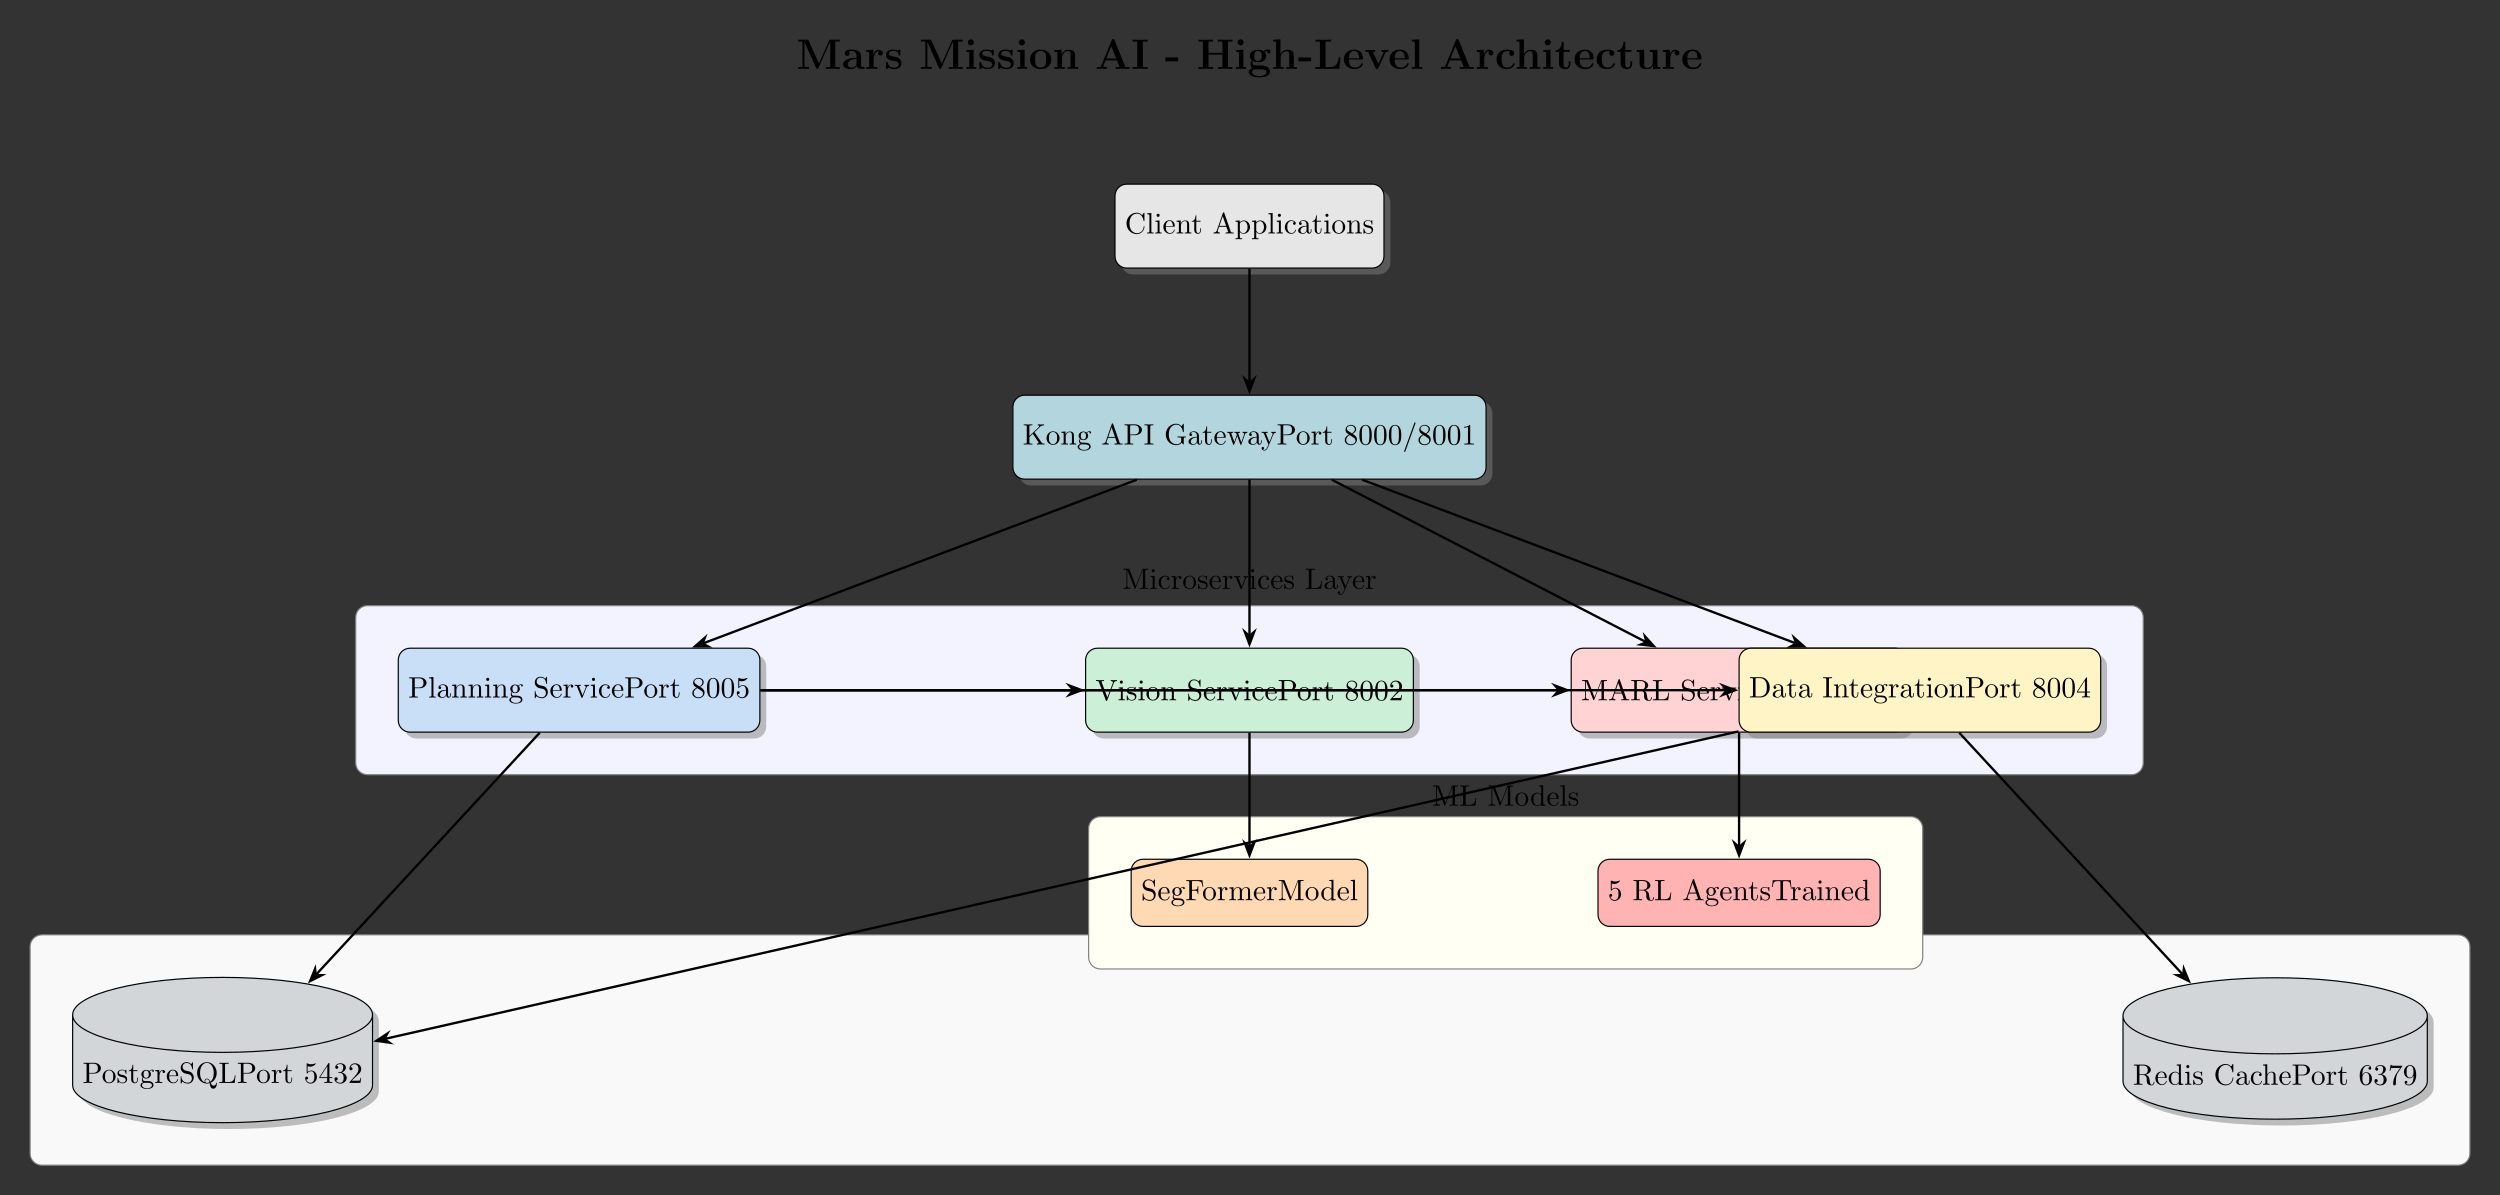 <?xml version="1.0" encoding="UTF-8"?>
<svg xmlns="http://www.w3.org/2000/svg" xmlns:xlink="http://www.w3.org/1999/xlink" width="844.176pt" height="403.623pt" viewBox="0 0 844.176 403.623">
<rect x="0" y="0" width="844.176" height="403.623" fill="#333333" stroke="none"/>
<defs>
<g>
<g id="glyph-0-0">
<path d="M 2.406 -6.594 C 2.312 -6.812 2.281 -6.812 2.047 -6.812 L 0.375 -6.812 L 0.375 -6.5 L 0.609 -6.5 C 1.375 -6.5 1.391 -6.391 1.391 -6.031 L 1.391 -1.047 C 1.391 -0.781 1.391 -0.312 0.375 -0.312 L 0.375 0 C 0.719 -0.016 1.203 -0.031 1.531 -0.031 C 1.859 -0.031 2.359 -0.016 2.703 0 L 2.703 -0.312 C 1.672 -0.312 1.672 -0.781 1.672 -1.047 L 1.672 -6.422 L 1.688 -6.422 L 4.094 -0.219 C 4.141 -0.094 4.188 0 4.281 0 C 4.391 0 4.422 -0.078 4.469 -0.188 L 6.922 -6.5 L 6.922 -0.781 C 6.922 -0.422 6.906 -0.312 6.141 -0.312 L 5.906 -0.312 L 5.906 0 C 6.266 -0.031 6.953 -0.031 7.344 -0.031 C 7.719 -0.031 8.391 -0.031 8.766 0 L 8.766 -0.312 L 8.516 -0.312 C 7.75 -0.312 7.734 -0.422 7.734 -0.781 L 7.734 -6.031 C 7.734 -6.391 7.75 -6.5 8.516 -6.5 L 8.766 -6.5 L 8.766 -6.812 L 7.078 -6.812 C 6.812 -6.812 6.812 -6.797 6.75 -6.625 L 4.562 -1 Z M 2.406 -6.594 "/>
</g>
<g id="glyph-0-1">
<path d="M 1.766 -4.406 L 0.375 -4.297 L 0.375 -3.984 C 1.016 -3.984 1.109 -3.922 1.109 -3.438 L 1.109 -0.75 C 1.109 -0.312 1 -0.312 0.328 -0.312 L 0.328 0 C 0.641 -0.016 1.188 -0.031 1.422 -0.031 C 1.781 -0.031 2.125 -0.016 2.469 0 L 2.469 -0.312 C 1.797 -0.312 1.766 -0.359 1.766 -0.75 Z M 1.797 -6.141 C 1.797 -6.453 1.562 -6.672 1.281 -6.672 C 0.969 -6.672 0.75 -6.406 0.75 -6.141 C 0.75 -5.875 0.969 -5.609 1.281 -5.609 C 1.562 -5.609 1.797 -5.828 1.797 -6.141 Z M 1.797 -6.141 "/>
</g>
<g id="glyph-0-2">
<path d="M 1.172 -2.172 C 1.172 -3.797 1.984 -4.219 2.516 -4.219 C 2.609 -4.219 3.234 -4.203 3.578 -3.844 C 3.172 -3.812 3.109 -3.516 3.109 -3.391 C 3.109 -3.125 3.297 -2.938 3.562 -2.938 C 3.828 -2.938 4.031 -3.094 4.031 -3.406 C 4.031 -4.078 3.266 -4.469 2.5 -4.469 C 1.25 -4.469 0.344 -3.391 0.344 -2.156 C 0.344 -0.875 1.328 0.109 2.484 0.109 C 3.812 0.109 4.141 -1.094 4.141 -1.188 C 4.141 -1.281 4.031 -1.281 4 -1.281 C 3.922 -1.281 3.891 -1.25 3.875 -1.188 C 3.594 -0.266 2.938 -0.141 2.578 -0.141 C 2.047 -0.141 1.172 -0.562 1.172 -2.172 Z M 1.172 -2.172 "/>
</g>
<g id="glyph-0-3">
<path d="M 1.672 -3.312 L 1.672 -4.406 L 0.281 -4.297 L 0.281 -3.984 C 0.984 -3.984 1.062 -3.922 1.062 -3.422 L 1.062 -0.75 C 1.062 -0.312 0.953 -0.312 0.281 -0.312 L 0.281 0 C 0.672 -0.016 1.141 -0.031 1.422 -0.031 C 1.812 -0.031 2.281 -0.031 2.688 0 L 2.688 -0.312 L 2.469 -0.312 C 1.734 -0.312 1.719 -0.422 1.719 -0.781 L 1.719 -2.312 C 1.719 -3.297 2.141 -4.188 2.891 -4.188 C 2.953 -4.188 2.984 -4.188 3 -4.172 C 2.969 -4.172 2.766 -4.047 2.766 -3.781 C 2.766 -3.516 2.984 -3.359 3.203 -3.359 C 3.375 -3.359 3.625 -3.484 3.625 -3.797 C 3.625 -4.109 3.312 -4.406 2.891 -4.406 C 2.156 -4.406 1.797 -3.734 1.672 -3.312 Z M 1.672 -3.312 "/>
</g>
<g id="glyph-0-4">
<path d="M 4.688 -2.141 C 4.688 -3.406 3.703 -4.469 2.5 -4.469 C 1.25 -4.469 0.281 -3.375 0.281 -2.141 C 0.281 -0.844 1.312 0.109 2.484 0.109 C 3.688 0.109 4.688 -0.875 4.688 -2.141 Z M 2.5 -0.141 C 2.062 -0.141 1.625 -0.344 1.359 -0.812 C 1.109 -1.25 1.109 -1.859 1.109 -2.219 C 1.109 -2.609 1.109 -3.141 1.344 -3.578 C 1.609 -4.031 2.078 -4.25 2.484 -4.25 C 2.922 -4.25 3.344 -4.031 3.609 -3.594 C 3.875 -3.172 3.875 -2.594 3.875 -2.219 C 3.875 -1.859 3.875 -1.312 3.656 -0.875 C 3.422 -0.422 2.984 -0.141 2.5 -0.141 Z M 2.5 -0.141 "/>
</g>
<g id="glyph-0-5">
<path d="M 2.078 -1.938 C 2.297 -1.891 3.109 -1.734 3.109 -1.016 C 3.109 -0.516 2.766 -0.109 1.984 -0.109 C 1.141 -0.109 0.781 -0.672 0.594 -1.531 C 0.562 -1.656 0.562 -1.688 0.453 -1.688 C 0.328 -1.688 0.328 -1.625 0.328 -1.453 L 0.328 -0.125 C 0.328 0.047 0.328 0.109 0.438 0.109 C 0.484 0.109 0.5 0.094 0.688 -0.094 C 0.703 -0.109 0.703 -0.125 0.891 -0.312 C 1.328 0.094 1.781 0.109 1.984 0.109 C 3.125 0.109 3.594 -0.562 3.594 -1.281 C 3.594 -1.797 3.297 -2.109 3.172 -2.219 C 2.844 -2.547 2.453 -2.625 2.031 -2.703 C 1.469 -2.812 0.812 -2.938 0.812 -3.516 C 0.812 -3.875 1.062 -4.281 1.922 -4.281 C 3.016 -4.281 3.078 -3.375 3.094 -3.078 C 3.094 -2.984 3.188 -2.984 3.203 -2.984 C 3.344 -2.984 3.344 -3.031 3.344 -3.219 L 3.344 -4.234 C 3.344 -4.391 3.344 -4.469 3.234 -4.469 C 3.188 -4.469 3.156 -4.469 3.031 -4.344 C 3 -4.312 2.906 -4.219 2.859 -4.188 C 2.484 -4.469 2.078 -4.469 1.922 -4.469 C 0.703 -4.469 0.328 -3.797 0.328 -3.234 C 0.328 -2.891 0.484 -2.609 0.75 -2.391 C 1.078 -2.141 1.359 -2.078 2.078 -1.938 Z M 2.078 -1.938 "/>
</g>
<g id="glyph-0-6">
<path d="M 1.109 -2.516 C 1.172 -4 2.016 -4.25 2.359 -4.25 C 3.375 -4.25 3.484 -2.906 3.484 -2.516 Z M 1.109 -2.297 L 3.891 -2.297 C 4.109 -2.297 4.141 -2.297 4.141 -2.516 C 4.141 -3.5 3.594 -4.469 2.359 -4.469 C 1.203 -4.469 0.281 -3.438 0.281 -2.188 C 0.281 -0.859 1.328 0.109 2.469 0.109 C 3.688 0.109 4.141 -1 4.141 -1.188 C 4.141 -1.281 4.062 -1.312 4 -1.312 C 3.922 -1.312 3.891 -1.25 3.875 -1.172 C 3.531 -0.141 2.625 -0.141 2.531 -0.141 C 2.031 -0.141 1.641 -0.438 1.406 -0.812 C 1.109 -1.281 1.109 -1.938 1.109 -2.297 Z M 1.109 -2.297 "/>
</g>
<g id="glyph-0-7">
<path d="M 4.141 -3.312 C 4.234 -3.547 4.406 -3.984 5.062 -3.984 L 5.062 -4.297 C 4.828 -4.281 4.547 -4.266 4.312 -4.266 C 4.078 -4.266 3.625 -4.281 3.453 -4.297 L 3.453 -3.984 C 3.812 -3.984 3.922 -3.75 3.922 -3.562 C 3.922 -3.469 3.906 -3.422 3.875 -3.312 L 2.844 -0.781 L 1.734 -3.562 C 1.672 -3.688 1.672 -3.703 1.672 -3.734 C 1.672 -3.984 2.062 -3.984 2.25 -3.984 L 2.25 -4.297 C 1.938 -4.281 1.391 -4.266 1.156 -4.266 C 0.891 -4.266 0.484 -4.281 0.188 -4.297 L 0.188 -3.984 C 0.812 -3.984 0.859 -3.922 0.984 -3.625 L 2.422 -0.078 C 2.484 0.062 2.5 0.109 2.625 0.109 C 2.766 0.109 2.797 0.016 2.844 -0.078 Z M 4.141 -3.312 "/>
</g>
<g id="glyph-0-8">
<path d="M 5.797 -2.578 L 5.547 -2.578 C 5.438 -1.562 5.297 -0.312 3.547 -0.312 L 2.734 -0.312 C 2.266 -0.312 2.25 -0.375 2.25 -0.703 L 2.25 -6.016 C 2.25 -6.359 2.25 -6.5 3.188 -6.5 L 3.516 -6.5 L 3.516 -6.812 C 3.156 -6.781 2.25 -6.781 1.844 -6.781 C 1.453 -6.781 0.672 -6.781 0.328 -6.812 L 0.328 -6.5 L 0.562 -6.5 C 1.328 -6.5 1.359 -6.391 1.359 -6.031 L 1.359 -0.781 C 1.359 -0.422 1.328 -0.312 0.562 -0.312 L 0.328 -0.312 L 0.328 0 L 5.516 0 Z M 5.797 -2.578 "/>
</g>
<g id="glyph-0-9">
<path d="M 3.312 -0.75 C 3.359 -0.359 3.625 0.062 4.094 0.062 C 4.312 0.062 4.922 -0.078 4.922 -0.891 L 4.922 -1.453 L 4.672 -1.453 L 4.672 -0.891 C 4.672 -0.312 4.422 -0.25 4.312 -0.25 C 3.984 -0.25 3.938 -0.703 3.938 -0.75 L 3.938 -2.734 C 3.938 -3.156 3.938 -3.547 3.578 -3.922 C 3.188 -4.312 2.688 -4.469 2.219 -4.469 C 1.391 -4.469 0.703 -4 0.703 -3.344 C 0.703 -3.047 0.906 -2.875 1.172 -2.875 C 1.453 -2.875 1.625 -3.078 1.625 -3.328 C 1.625 -3.453 1.578 -3.781 1.109 -3.781 C 1.391 -4.141 1.875 -4.25 2.188 -4.25 C 2.688 -4.25 3.25 -3.859 3.25 -2.969 L 3.25 -2.609 C 2.734 -2.578 2.047 -2.547 1.422 -2.25 C 0.672 -1.906 0.422 -1.391 0.422 -0.953 C 0.422 -0.141 1.391 0.109 2.016 0.109 C 2.672 0.109 3.125 -0.297 3.312 -0.75 Z M 3.25 -2.391 L 3.25 -1.391 C 3.25 -0.453 2.531 -0.109 2.078 -0.109 C 1.594 -0.109 1.188 -0.453 1.188 -0.953 C 1.188 -1.5 1.609 -2.328 3.25 -2.391 Z M 3.25 -2.391 "/>
</g>
<g id="glyph-0-10">
<path d="M 4.141 -3.344 C 4.391 -3.984 4.906 -3.984 5.062 -3.984 L 5.062 -4.297 C 4.828 -4.281 4.547 -4.266 4.312 -4.266 C 4.141 -4.266 3.672 -4.281 3.453 -4.297 L 3.453 -3.984 C 3.766 -3.984 3.922 -3.812 3.922 -3.562 C 3.922 -3.453 3.906 -3.438 3.859 -3.312 L 2.844 -0.875 L 1.75 -3.547 C 1.703 -3.656 1.688 -3.688 1.688 -3.734 C 1.688 -3.984 2.047 -3.984 2.25 -3.984 L 2.25 -4.297 C 1.984 -4.281 1.328 -4.266 1.156 -4.266 C 0.891 -4.266 0.484 -4.281 0.188 -4.297 L 0.188 -3.984 C 0.672 -3.984 0.859 -3.984 1 -3.641 L 2.5 0 C 2.438 0.125 2.297 0.453 2.25 0.594 C 2.031 1.141 1.75 1.828 1.109 1.828 C 1.062 1.828 0.828 1.828 0.641 1.641 C 0.953 1.609 1.031 1.391 1.031 1.219 C 1.031 0.969 0.844 0.812 0.609 0.812 C 0.406 0.812 0.188 0.938 0.188 1.234 C 0.188 1.688 0.609 2.047 1.109 2.047 C 1.734 2.047 2.141 1.469 2.375 0.906 Z M 4.141 -3.344 "/>
</g>
<g id="glyph-0-11">
<path d="M 0.344 -6.812 L 0.344 -6.5 L 0.594 -6.5 C 1.359 -6.5 1.375 -6.391 1.375 -6.031 L 1.375 -0.781 C 1.375 -0.422 1.359 -0.312 0.594 -0.312 L 0.344 -0.312 L 0.344 0 L 4 0 C 5.672 0 7.047 -1.469 7.047 -3.344 C 7.047 -5.25 5.703 -6.812 4 -6.812 Z M 2.719 -0.312 C 2.25 -0.312 2.234 -0.375 2.234 -0.703 L 2.234 -6.094 C 2.234 -6.438 2.25 -6.5 2.719 -6.5 L 3.719 -6.5 C 4.344 -6.5 5.031 -6.281 5.531 -5.578 C 5.969 -4.984 6.047 -4.125 6.047 -3.344 C 6.047 -2.25 5.859 -1.641 5.5 -1.156 C 5.297 -0.891 4.734 -0.312 3.734 -0.312 Z M 2.719 -0.312 "/>
</g>
<g id="glyph-0-12">
<path d="M 1.719 -3.984 L 3.156 -3.984 L 3.156 -4.297 L 1.719 -4.297 L 1.719 -6.125 L 1.469 -6.125 C 1.469 -5.312 1.172 -4.25 0.188 -4.203 L 0.188 -3.984 L 1.031 -3.984 L 1.031 -1.234 C 1.031 -0.016 1.969 0.109 2.328 0.109 C 3.031 0.109 3.312 -0.594 3.312 -1.234 L 3.312 -1.797 L 3.062 -1.797 L 3.062 -1.25 C 3.062 -0.516 2.766 -0.141 2.391 -0.141 C 1.719 -0.141 1.719 -1.047 1.719 -1.219 Z M 1.719 -3.984 "/>
</g>
<g id="glyph-0-13">
<path d="M 3.781 -0.547 L 3.781 0.109 L 5.25 0 L 5.25 -0.312 C 4.562 -0.312 4.469 -0.375 4.469 -0.875 L 4.469 -6.922 L 3.047 -6.812 L 3.047 -6.5 C 3.734 -6.5 3.812 -6.438 3.812 -5.938 L 3.812 -3.781 C 3.531 -4.141 3.094 -4.406 2.562 -4.406 C 1.391 -4.406 0.344 -3.422 0.344 -2.141 C 0.344 -0.875 1.312 0.109 2.453 0.109 C 3.094 0.109 3.531 -0.234 3.781 -0.547 Z M 3.781 -3.219 L 3.781 -1.172 C 3.781 -1 3.781 -0.984 3.672 -0.812 C 3.375 -0.328 2.938 -0.109 2.5 -0.109 C 2.047 -0.109 1.688 -0.375 1.453 -0.75 C 1.203 -1.156 1.172 -1.719 1.172 -2.141 C 1.172 -2.5 1.188 -3.094 1.469 -3.547 C 1.688 -3.859 2.062 -4.188 2.609 -4.188 C 2.953 -4.188 3.375 -4.031 3.672 -3.594 C 3.781 -3.422 3.781 -3.406 3.781 -3.219 Z M 3.781 -3.219 "/>
</g>
<g id="glyph-0-14">
<path d="M 1.766 -6.922 L 0.328 -6.812 L 0.328 -6.5 C 1.031 -6.5 1.109 -6.438 1.109 -5.938 L 1.109 -0.75 C 1.109 -0.312 1 -0.312 0.328 -0.312 L 0.328 0 C 0.656 -0.016 1.188 -0.031 1.438 -0.031 C 1.688 -0.031 2.172 -0.016 2.547 0 L 2.547 -0.312 C 1.875 -0.312 1.766 -0.312 1.766 -0.75 Z M 1.766 -6.922 "/>
</g>
<g id="glyph-0-15">
<path d="M 0.562 -3.406 C 0.562 -1.344 2.172 0.219 4.031 0.219 C 5.656 0.219 6.625 -1.172 6.625 -2.328 C 6.625 -2.422 6.625 -2.5 6.5 -2.5 C 6.391 -2.5 6.391 -2.438 6.375 -2.328 C 6.297 -0.906 5.234 -0.094 4.141 -0.094 C 3.531 -0.094 1.578 -0.422 1.578 -3.406 C 1.578 -6.375 3.531 -6.719 4.141 -6.719 C 5.219 -6.719 6.109 -5.812 6.312 -4.359 C 6.328 -4.219 6.328 -4.188 6.469 -4.188 C 6.625 -4.188 6.625 -4.219 6.625 -4.422 L 6.625 -6.781 C 6.625 -6.953 6.625 -7.031 6.516 -7.031 C 6.484 -7.031 6.438 -7.031 6.359 -6.906 L 5.859 -6.172 C 5.5 -6.531 4.984 -7.031 4.031 -7.031 C 2.156 -7.031 0.562 -5.438 0.562 -3.406 Z M 0.562 -3.406 "/>
</g>
<g id="glyph-0-16">
<path d="M 1.094 -3.422 L 1.094 -0.75 C 1.094 -0.312 0.984 -0.312 0.312 -0.312 L 0.312 0 C 0.672 -0.016 1.172 -0.031 1.453 -0.031 C 1.703 -0.031 2.219 -0.016 2.562 0 L 2.562 -0.312 C 1.891 -0.312 1.781 -0.312 1.781 -0.75 L 1.781 -2.594 C 1.781 -3.625 2.5 -4.188 3.125 -4.188 C 3.766 -4.188 3.875 -3.656 3.875 -3.078 L 3.875 -0.75 C 3.875 -0.312 3.766 -0.312 3.094 -0.312 L 3.094 0 C 3.438 -0.016 3.953 -0.031 4.219 -0.031 C 4.469 -0.031 5 -0.016 5.328 0 L 5.328 -0.312 C 4.812 -0.312 4.562 -0.312 4.562 -0.609 L 4.562 -2.516 C 4.562 -3.375 4.562 -3.672 4.25 -4.031 C 4.109 -4.203 3.781 -4.406 3.203 -4.406 C 2.469 -4.406 2 -3.984 1.719 -3.359 L 1.719 -4.406 L 0.312 -4.297 L 0.312 -3.984 C 1.016 -3.984 1.094 -3.922 1.094 -3.422 Z M 1.094 -3.422 "/>
</g>
<g id="glyph-0-17">
<path d="M 3.969 -6.938 C 3.922 -7.062 3.891 -7.141 3.734 -7.141 C 3.578 -7.141 3.547 -7.078 3.5 -6.938 L 1.438 -0.984 C 1.25 -0.469 0.859 -0.312 0.312 -0.312 L 0.312 0 C 0.547 -0.016 0.984 -0.031 1.328 -0.031 C 1.641 -0.031 2.156 -0.016 2.484 0 L 2.484 -0.312 C 1.984 -0.312 1.734 -0.562 1.734 -0.812 C 1.734 -0.844 1.75 -0.953 1.75 -0.969 L 2.219 -2.266 L 4.672 -2.266 L 5.203 -0.75 C 5.219 -0.703 5.234 -0.641 5.234 -0.609 C 5.234 -0.312 4.672 -0.312 4.406 -0.312 L 4.406 0 C 4.766 -0.031 5.469 -0.031 5.844 -0.031 C 6.266 -0.031 6.734 -0.016 7.141 0 L 7.141 -0.312 L 6.969 -0.312 C 6.375 -0.312 6.234 -0.375 6.125 -0.703 Z M 3.438 -5.828 L 4.562 -2.578 L 2.328 -2.578 Z M 3.438 -5.828 "/>
</g>
<g id="glyph-0-18">
<path d="M 1.719 -3.75 L 1.719 -4.406 L 0.281 -4.297 L 0.281 -3.984 C 0.984 -3.984 1.062 -3.922 1.062 -3.484 L 1.062 1.172 C 1.062 1.625 0.953 1.625 0.281 1.625 L 0.281 1.938 C 0.625 1.922 1.141 1.906 1.391 1.906 C 1.672 1.906 2.172 1.922 2.516 1.938 L 2.516 1.625 C 1.859 1.625 1.75 1.625 1.75 1.172 L 1.75 -0.594 C 1.797 -0.422 2.219 0.109 2.969 0.109 C 4.156 0.109 5.188 -0.875 5.188 -2.156 C 5.188 -3.422 4.234 -4.406 3.109 -4.406 C 2.328 -4.406 1.906 -3.969 1.719 -3.75 Z M 1.75 -1.141 L 1.75 -3.359 C 2.031 -3.875 2.516 -4.156 3.031 -4.156 C 3.766 -4.156 4.359 -3.281 4.359 -2.156 C 4.359 -0.953 3.672 -0.109 2.938 -0.109 C 2.531 -0.109 2.156 -0.312 1.891 -0.719 C 1.75 -0.922 1.75 -0.938 1.75 -1.141 Z M 1.75 -1.141 "/>
</g>
<g id="glyph-0-19">
<path d="M 3.984 -4.172 L 5.781 -5.906 C 5.859 -5.984 6.391 -6.484 7.203 -6.5 L 7.203 -6.812 C 6.938 -6.781 6.625 -6.781 6.344 -6.781 C 5.984 -6.781 5.422 -6.781 5.078 -6.812 L 5.078 -6.5 C 5.484 -6.484 5.547 -6.266 5.547 -6.172 C 5.547 -6.016 5.438 -5.906 5.359 -5.844 L 2.25 -2.859 L 2.25 -6.031 C 2.25 -6.391 2.266 -6.5 3.031 -6.5 L 3.266 -6.5 L 3.266 -6.812 C 2.922 -6.781 2.188 -6.781 1.797 -6.781 C 1.422 -6.781 0.672 -6.781 0.328 -6.812 L 0.328 -6.5 L 0.562 -6.5 C 1.328 -6.5 1.359 -6.391 1.359 -6.031 L 1.359 -0.781 C 1.359 -0.422 1.328 -0.312 0.562 -0.312 L 0.328 -0.312 L 0.328 0 C 0.672 -0.031 1.422 -0.031 1.797 -0.031 C 2.172 -0.031 2.922 -0.031 3.266 0 L 3.266 -0.312 L 3.031 -0.312 C 2.266 -0.312 2.25 -0.422 2.25 -0.781 L 2.25 -2.516 L 3.406 -3.625 L 5.203 -0.953 C 5.266 -0.859 5.359 -0.734 5.359 -0.609 C 5.359 -0.312 4.969 -0.312 4.766 -0.312 L 4.766 0 C 5.109 -0.031 5.812 -0.031 6.188 -0.031 C 6.547 -0.031 6.922 -0.016 7.344 0 L 7.344 -0.312 C 6.797 -0.312 6.594 -0.344 6.297 -0.781 Z M 3.984 -4.172 "/>
</g>
<g id="glyph-0-20">
<path d="M 2.219 -1.719 C 1.344 -1.719 1.344 -2.719 1.344 -2.938 C 1.344 -3.203 1.359 -3.531 1.5 -3.781 C 1.578 -3.891 1.812 -4.172 2.219 -4.172 C 3.078 -4.172 3.078 -3.188 3.078 -2.953 C 3.078 -2.688 3.078 -2.359 2.922 -2.109 C 2.844 -2 2.609 -1.719 2.219 -1.719 Z M 1.062 -1.328 C 1.062 -1.359 1.062 -1.594 1.219 -1.797 C 1.609 -1.516 2.031 -1.484 2.219 -1.484 C 3.141 -1.484 3.828 -2.172 3.828 -2.938 C 3.828 -3.312 3.672 -3.672 3.422 -3.906 C 3.781 -4.25 4.141 -4.297 4.312 -4.297 C 4.344 -4.297 4.391 -4.297 4.422 -4.281 C 4.312 -4.25 4.25 -4.141 4.25 -4.016 C 4.25 -3.844 4.391 -3.734 4.547 -3.734 C 4.641 -3.734 4.828 -3.797 4.828 -4.031 C 4.828 -4.203 4.719 -4.516 4.328 -4.516 C 4.125 -4.516 3.688 -4.453 3.266 -4.047 C 2.844 -4.375 2.438 -4.406 2.219 -4.406 C 1.281 -4.406 0.594 -3.719 0.594 -2.953 C 0.594 -2.516 0.812 -2.141 1.062 -1.922 C 0.938 -1.781 0.75 -1.453 0.75 -1.094 C 0.75 -0.781 0.891 -0.406 1.203 -0.203 C 0.594 -0.047 0.281 0.391 0.281 0.781 C 0.281 1.5 1.266 2.047 2.484 2.047 C 3.656 2.047 4.688 1.547 4.688 0.766 C 4.688 0.422 4.562 -0.094 4.047 -0.375 C 3.516 -0.641 2.938 -0.641 2.328 -0.641 C 2.078 -0.641 1.656 -0.641 1.578 -0.656 C 1.266 -0.703 1.062 -1 1.062 -1.328 Z M 2.5 1.828 C 1.484 1.828 0.797 1.312 0.797 0.781 C 0.797 0.328 1.172 -0.047 1.609 -0.062 L 2.203 -0.062 C 3.062 -0.062 4.172 -0.062 4.172 0.781 C 4.172 1.328 3.469 1.828 2.5 1.828 Z M 2.5 1.828 "/>
</g>
<g id="glyph-0-21">
<path d="M 2.266 -3.156 L 3.953 -3.156 C 5.141 -3.156 6.219 -3.953 6.219 -4.953 C 6.219 -5.938 5.234 -6.812 3.875 -6.812 L 0.344 -6.812 L 0.344 -6.5 L 0.594 -6.5 C 1.359 -6.5 1.375 -6.391 1.375 -6.031 L 1.375 -0.781 C 1.375 -0.422 1.359 -0.312 0.594 -0.312 L 0.344 -0.312 L 0.344 0 C 0.703 -0.031 1.438 -0.031 1.812 -0.031 C 2.188 -0.031 2.938 -0.031 3.297 0 L 3.297 -0.312 L 3.047 -0.312 C 2.281 -0.312 2.266 -0.422 2.266 -0.781 Z M 2.234 -3.406 L 2.234 -6.094 C 2.234 -6.438 2.25 -6.5 2.719 -6.5 L 3.609 -6.5 C 5.188 -6.5 5.188 -5.438 5.188 -4.953 C 5.188 -4.484 5.188 -3.406 3.609 -3.406 Z M 2.234 -3.406 "/>
</g>
<g id="glyph-0-22">
<path d="M 2.25 -6.031 C 2.25 -6.391 2.266 -6.5 3.062 -6.5 L 3.312 -6.5 L 3.312 -6.812 C 2.969 -6.781 2.188 -6.781 1.797 -6.781 C 1.422 -6.781 0.625 -6.781 0.281 -6.812 L 0.281 -6.5 L 0.531 -6.5 C 1.328 -6.5 1.359 -6.391 1.359 -6.031 L 1.359 -0.781 C 1.359 -0.422 1.328 -0.312 0.531 -0.312 L 0.281 -0.312 L 0.281 0 C 0.625 -0.031 1.422 -0.031 1.797 -0.031 C 2.188 -0.031 2.969 -0.031 3.312 0 L 3.312 -0.312 L 3.062 -0.312 C 2.266 -0.312 2.25 -0.422 2.25 -0.781 Z M 2.25 -6.031 "/>
</g>
<g id="glyph-0-23">
<path d="M 5.906 -0.625 C 6.047 -0.406 6.438 -0.016 6.547 -0.016 C 6.641 -0.016 6.641 -0.094 6.641 -0.234 L 6.641 -1.969 C 6.641 -2.359 6.672 -2.406 7.328 -2.406 L 7.328 -2.719 C 6.953 -2.719 6.406 -2.688 6.109 -2.688 C 5.719 -2.688 4.859 -2.688 4.5 -2.719 L 4.5 -2.406 L 4.828 -2.406 C 5.719 -2.406 5.75 -2.297 5.75 -1.938 L 5.75 -1.297 C 5.75 -0.172 4.484 -0.094 4.203 -0.094 C 3.562 -0.094 1.578 -0.438 1.578 -3.406 C 1.578 -6.391 3.547 -6.719 4.141 -6.719 C 5.219 -6.719 6.125 -5.828 6.312 -4.359 C 6.344 -4.219 6.344 -4.188 6.484 -4.188 C 6.641 -4.188 6.641 -4.219 6.641 -4.422 L 6.641 -6.781 C 6.641 -6.953 6.641 -7.031 6.531 -7.031 C 6.484 -7.031 6.453 -7.031 6.375 -6.906 L 5.875 -6.172 C 5.547 -6.484 5.016 -7.031 4.031 -7.031 C 2.172 -7.031 0.562 -5.453 0.562 -3.406 C 0.562 -1.359 2.156 0.219 4.047 0.219 C 4.781 0.219 5.578 -0.047 5.906 -0.625 Z M 5.906 -0.625 "/>
</g>
<g id="glyph-0-24">
<path d="M 6.172 -3.344 C 6.344 -3.844 6.656 -3.984 7.016 -3.984 L 7.016 -4.297 C 6.781 -4.281 6.5 -4.266 6.281 -4.266 C 5.984 -4.266 5.547 -4.281 5.359 -4.297 L 5.359 -3.984 C 5.719 -3.984 5.938 -3.797 5.938 -3.516 C 5.938 -3.453 5.938 -3.422 5.875 -3.297 L 4.969 -0.75 L 3.984 -3.531 C 3.953 -3.656 3.938 -3.672 3.938 -3.719 C 3.938 -3.984 4.328 -3.984 4.531 -3.984 L 4.531 -4.297 C 4.234 -4.281 3.734 -4.266 3.484 -4.266 C 3.188 -4.266 2.906 -4.281 2.609 -4.297 L 2.609 -3.984 C 2.969 -3.984 3.125 -3.969 3.234 -3.844 C 3.281 -3.781 3.391 -3.484 3.453 -3.297 L 2.609 -0.875 L 1.656 -3.531 C 1.609 -3.656 1.609 -3.672 1.609 -3.719 C 1.609 -3.984 2 -3.984 2.188 -3.984 L 2.188 -4.297 C 1.891 -4.281 1.328 -4.266 1.109 -4.266 C 1.062 -4.266 0.531 -4.281 0.172 -4.297 L 0.172 -3.984 C 0.672 -3.984 0.797 -3.953 0.922 -3.641 L 2.172 -0.109 C 2.219 0.031 2.25 0.109 2.375 0.109 C 2.516 0.109 2.531 0.047 2.578 -0.094 L 3.594 -2.906 L 4.609 -0.078 C 4.641 0.031 4.672 0.109 4.812 0.109 C 4.938 0.109 4.969 0.016 5 -0.078 Z M 6.172 -3.344 "/>
</g>
<g id="glyph-0-25">
<path d="M 1.625 -4.562 C 1.172 -4.859 1.125 -5.188 1.125 -5.359 C 1.125 -5.969 1.781 -6.391 2.484 -6.391 C 3.203 -6.391 3.844 -5.875 3.844 -5.156 C 3.844 -4.578 3.453 -4.109 2.859 -3.766 Z M 3.078 -3.609 C 3.797 -3.984 4.281 -4.5 4.281 -5.156 C 4.281 -6.078 3.406 -6.641 2.5 -6.641 C 1.5 -6.641 0.688 -5.906 0.688 -4.969 C 0.688 -4.797 0.703 -4.344 1.125 -3.875 C 1.234 -3.766 1.609 -3.516 1.859 -3.344 C 1.281 -3.047 0.422 -2.5 0.422 -1.5 C 0.422 -0.453 1.438 0.219 2.484 0.219 C 3.609 0.219 4.562 -0.609 4.562 -1.672 C 4.562 -2.031 4.453 -2.484 4.062 -2.906 C 3.875 -3.109 3.719 -3.203 3.078 -3.609 Z M 2.078 -3.188 L 3.312 -2.406 C 3.594 -2.219 4.062 -1.922 4.062 -1.312 C 4.062 -0.578 3.312 -0.062 2.5 -0.062 C 1.641 -0.062 0.922 -0.672 0.922 -1.5 C 0.922 -2.078 1.234 -2.719 2.078 -3.188 Z M 2.078 -3.188 "/>
</g>
<g id="glyph-0-26">
<path d="M 4.578 -3.188 C 4.578 -3.984 4.531 -4.781 4.188 -5.516 C 3.734 -6.484 2.906 -6.641 2.5 -6.641 C 1.891 -6.641 1.172 -6.375 0.75 -5.453 C 0.438 -4.766 0.391 -3.984 0.391 -3.188 C 0.391 -2.438 0.422 -1.547 0.844 -0.781 C 1.266 0.016 2 0.219 2.484 0.219 C 3.016 0.219 3.781 0.016 4.219 -0.938 C 4.531 -1.625 4.578 -2.406 4.578 -3.188 Z M 2.484 0 C 2.094 0 1.5 -0.25 1.328 -1.203 C 1.219 -1.797 1.219 -2.719 1.219 -3.312 C 1.219 -3.953 1.219 -4.609 1.297 -5.141 C 1.484 -6.328 2.234 -6.422 2.484 -6.422 C 2.812 -6.422 3.469 -6.234 3.656 -5.25 C 3.766 -4.688 3.766 -3.938 3.766 -3.312 C 3.766 -2.562 3.766 -1.891 3.656 -1.25 C 3.5 -0.297 2.938 0 2.484 0 Z M 2.484 0 "/>
</g>
<g id="glyph-0-27">
<path d="M 4.359 -7.094 C 4.422 -7.234 4.422 -7.25 4.422 -7.281 C 4.422 -7.391 4.328 -7.484 4.219 -7.484 C 4.078 -7.484 4.031 -7.375 4 -7.281 L 0.609 2.109 C 0.562 2.25 0.562 2.266 0.562 2.297 C 0.562 2.406 0.641 2.5 0.75 2.5 C 0.891 2.5 0.938 2.391 0.969 2.297 Z M 4.359 -7.094 "/>
</g>
<g id="glyph-0-28">
<path d="M 2.938 -6.375 C 2.938 -6.625 2.938 -6.641 2.703 -6.641 C 2.078 -6 1.203 -6 0.891 -6 L 0.891 -5.688 C 1.094 -5.688 1.672 -5.688 2.188 -5.953 L 2.188 -0.781 C 2.188 -0.422 2.156 -0.312 1.266 -0.312 L 0.953 -0.312 L 0.953 0 C 1.297 -0.031 2.156 -0.031 2.562 -0.031 C 2.953 -0.031 3.828 -0.031 4.172 0 L 4.172 -0.312 L 3.859 -0.312 C 2.953 -0.312 2.938 -0.422 2.938 -0.781 Z M 2.938 -6.375 "/>
</g>
<g id="glyph-0-29">
<path d="M 3.484 -3.875 L 2.203 -4.172 C 1.578 -4.328 1.203 -4.859 1.203 -5.438 C 1.203 -6.141 1.734 -6.75 2.516 -6.75 C 4.172 -6.75 4.391 -5.109 4.453 -4.672 C 4.469 -4.609 4.469 -4.547 4.578 -4.547 C 4.703 -4.547 4.703 -4.594 4.703 -4.781 L 4.703 -6.781 C 4.703 -6.953 4.703 -7.031 4.594 -7.031 C 4.531 -7.031 4.516 -7.016 4.453 -6.891 L 4.094 -6.328 C 3.797 -6.625 3.391 -7.031 2.5 -7.031 C 1.391 -7.031 0.562 -6.156 0.562 -5.094 C 0.562 -4.266 1.094 -3.531 1.859 -3.266 C 1.969 -3.234 2.484 -3.109 3.188 -2.938 C 3.453 -2.875 3.75 -2.797 4.031 -2.438 C 4.234 -2.172 4.344 -1.844 4.344 -1.516 C 4.344 -0.812 3.844 -0.094 3 -0.094 C 2.719 -0.094 1.953 -0.141 1.422 -0.625 C 0.844 -1.172 0.812 -1.797 0.812 -2.156 C 0.797 -2.266 0.719 -2.266 0.688 -2.266 C 0.562 -2.266 0.562 -2.188 0.562 -2.016 L 0.562 -0.016 C 0.562 0.156 0.562 0.219 0.672 0.219 C 0.734 0.219 0.75 0.203 0.812 0.094 C 0.812 0.078 0.844 0.047 1.172 -0.484 C 1.484 -0.141 2.125 0.219 3.016 0.219 C 4.172 0.219 4.969 -0.75 4.969 -1.859 C 4.969 -2.844 4.312 -3.672 3.484 -3.875 Z M 3.484 -3.875 "/>
</g>
<g id="glyph-0-30">
<path d="M 4.469 -2 C 4.469 -3.188 3.656 -4.188 2.578 -4.188 C 2.109 -4.188 1.672 -4.031 1.312 -3.672 L 1.312 -5.625 C 1.516 -5.562 1.844 -5.5 2.156 -5.5 C 3.391 -5.5 4.094 -6.406 4.094 -6.531 C 4.094 -6.594 4.062 -6.641 3.984 -6.641 C 3.984 -6.641 3.953 -6.641 3.906 -6.609 C 3.703 -6.516 3.219 -6.312 2.547 -6.312 C 2.156 -6.312 1.688 -6.391 1.219 -6.594 C 1.141 -6.625 1.125 -6.625 1.109 -6.625 C 1 -6.625 1 -6.547 1 -6.391 L 1 -3.438 C 1 -3.266 1 -3.188 1.141 -3.188 C 1.219 -3.188 1.234 -3.203 1.281 -3.266 C 1.391 -3.422 1.75 -3.969 2.562 -3.969 C 3.078 -3.969 3.328 -3.516 3.406 -3.328 C 3.562 -2.953 3.594 -2.578 3.594 -2.078 C 3.594 -1.719 3.594 -1.125 3.344 -0.703 C 3.109 -0.312 2.734 -0.062 2.281 -0.062 C 1.562 -0.062 0.984 -0.594 0.812 -1.172 C 0.844 -1.172 0.875 -1.156 0.984 -1.156 C 1.312 -1.156 1.484 -1.406 1.484 -1.641 C 1.484 -1.891 1.312 -2.141 0.984 -2.141 C 0.844 -2.141 0.5 -2.062 0.5 -1.609 C 0.5 -0.75 1.188 0.219 2.297 0.219 C 3.453 0.219 4.469 -0.734 4.469 -2 Z M 4.469 -2 "/>
</g>
<g id="glyph-0-31">
<path d="M 6.188 -5.828 C 6.328 -6.203 6.594 -6.484 7.281 -6.5 L 7.281 -6.812 C 6.969 -6.781 6.562 -6.781 6.312 -6.781 C 6.016 -6.781 5.438 -6.797 5.172 -6.812 L 5.172 -6.5 C 5.688 -6.484 5.906 -6.234 5.906 -6 C 5.906 -5.922 5.875 -5.859 5.859 -5.797 L 4.031 -1 L 2.125 -6.031 C 2.062 -6.172 2.062 -6.188 2.062 -6.203 C 2.062 -6.5 2.625 -6.5 2.875 -6.5 L 2.875 -6.812 C 2.516 -6.781 1.828 -6.781 1.453 -6.781 C 0.984 -6.781 0.547 -6.797 0.188 -6.812 L 0.188 -6.5 C 0.844 -6.5 1.031 -6.5 1.172 -6.125 L 3.484 0 C 3.547 0.188 3.594 0.219 3.734 0.219 C 3.891 0.219 3.922 0.172 3.969 0.031 Z M 6.188 -5.828 "/>
</g>
<g id="glyph-0-32">
<path d="M 1.266 -0.766 L 2.328 -1.797 C 3.875 -3.172 4.469 -3.703 4.469 -4.703 C 4.469 -5.844 3.578 -6.641 2.359 -6.641 C 1.234 -6.641 0.5 -5.719 0.5 -4.828 C 0.5 -4.281 1 -4.281 1.031 -4.281 C 1.203 -4.281 1.547 -4.391 1.547 -4.812 C 1.547 -5.062 1.359 -5.328 1.016 -5.328 C 0.938 -5.328 0.922 -5.328 0.891 -5.312 C 1.109 -5.969 1.656 -6.328 2.234 -6.328 C 3.141 -6.328 3.562 -5.516 3.562 -4.703 C 3.562 -3.906 3.078 -3.125 2.516 -2.5 L 0.609 -0.375 C 0.5 -0.266 0.5 -0.234 0.5 0 L 4.203 0 L 4.469 -1.734 L 4.234 -1.734 C 4.172 -1.438 4.109 -1 4 -0.844 C 3.938 -0.766 3.281 -0.766 3.062 -0.766 Z M 1.266 -0.766 "/>
</g>
<g id="glyph-0-33">
<path d="M 2.234 -3.516 L 2.234 -6.094 C 2.234 -6.328 2.234 -6.453 2.453 -6.484 C 2.547 -6.5 2.844 -6.5 3.047 -6.5 C 3.938 -6.5 5.047 -6.453 5.047 -5.016 C 5.047 -4.328 4.812 -3.516 3.344 -3.516 Z M 4.344 -3.391 C 5.297 -3.625 6.078 -4.234 6.078 -5.016 C 6.078 -5.969 4.938 -6.812 3.484 -6.812 L 0.344 -6.812 L 0.344 -6.5 L 0.594 -6.5 C 1.359 -6.5 1.375 -6.391 1.375 -6.031 L 1.375 -0.781 C 1.375 -0.422 1.359 -0.312 0.594 -0.312 L 0.344 -0.312 L 0.344 0 C 0.703 -0.031 1.422 -0.031 1.797 -0.031 C 2.188 -0.031 2.906 -0.031 3.266 0 L 3.266 -0.312 L 3.016 -0.312 C 2.25 -0.312 2.234 -0.422 2.234 -0.781 L 2.234 -3.297 L 3.375 -3.297 C 3.531 -3.297 3.953 -3.297 4.312 -2.953 C 4.688 -2.609 4.688 -2.297 4.688 -1.625 C 4.688 -0.984 4.688 -0.578 5.094 -0.203 C 5.5 0.156 6.047 0.219 6.344 0.219 C 7.125 0.219 7.297 -0.594 7.297 -0.875 C 7.297 -0.938 7.297 -1.047 7.172 -1.047 C 7.062 -1.047 7.062 -0.953 7.047 -0.891 C 6.984 -0.172 6.641 0 6.391 0 C 5.906 0 5.828 -0.516 5.688 -1.438 L 5.547 -2.234 C 5.375 -2.875 4.891 -3.203 4.344 -3.391 Z M 4.344 -3.391 "/>
</g>
<g id="glyph-0-34">
<path d="M 2.891 -3.516 C 3.703 -3.781 4.281 -4.469 4.281 -5.266 C 4.281 -6.078 3.406 -6.641 2.453 -6.641 C 1.453 -6.641 0.688 -6.047 0.688 -5.281 C 0.688 -4.953 0.906 -4.766 1.203 -4.766 C 1.5 -4.766 1.703 -4.984 1.703 -5.281 C 1.703 -5.766 1.234 -5.766 1.094 -5.766 C 1.391 -6.266 2.047 -6.391 2.406 -6.391 C 2.828 -6.391 3.375 -6.172 3.375 -5.281 C 3.375 -5.156 3.344 -4.578 3.094 -4.141 C 2.797 -3.656 2.453 -3.625 2.203 -3.625 C 2.125 -3.609 1.891 -3.594 1.812 -3.594 C 1.734 -3.578 1.672 -3.562 1.672 -3.469 C 1.672 -3.359 1.734 -3.359 1.906 -3.359 L 2.344 -3.359 C 3.156 -3.359 3.531 -2.688 3.531 -1.703 C 3.531 -0.344 2.844 -0.062 2.406 -0.062 C 1.969 -0.062 1.219 -0.234 0.875 -0.812 C 1.219 -0.766 1.531 -0.984 1.531 -1.359 C 1.531 -1.719 1.266 -1.922 0.984 -1.922 C 0.734 -1.922 0.422 -1.781 0.422 -1.344 C 0.422 -0.438 1.344 0.219 2.438 0.219 C 3.656 0.219 4.562 -0.688 4.562 -1.703 C 4.562 -2.516 3.922 -3.297 2.891 -3.516 Z M 2.891 -3.516 "/>
</g>
<g id="glyph-0-35">
<path d="M 2.938 -1.641 L 2.938 -0.781 C 2.938 -0.422 2.906 -0.312 2.172 -0.312 L 1.969 -0.312 L 1.969 0 C 2.375 -0.031 2.891 -0.031 3.312 -0.031 C 3.734 -0.031 4.25 -0.031 4.672 0 L 4.672 -0.312 L 4.453 -0.312 C 3.719 -0.312 3.703 -0.422 3.703 -0.781 L 3.703 -1.641 L 4.688 -1.641 L 4.688 -1.953 L 3.703 -1.953 L 3.703 -6.484 C 3.703 -6.688 3.703 -6.75 3.531 -6.75 C 3.453 -6.75 3.422 -6.75 3.344 -6.625 L 0.281 -1.953 L 0.281 -1.641 Z M 2.984 -1.953 L 0.562 -1.953 L 2.984 -5.672 Z M 2.984 -1.953 "/>
</g>
<g id="glyph-0-36">
<path d="M 3.203 -0.156 C 2.672 -0.359 1.562 -1.094 1.562 -3.375 C 1.562 -5.969 2.953 -6.781 3.875 -6.781 C 4.828 -6.781 6.188 -5.922 6.188 -3.375 C 6.188 -2.609 6.078 -1.203 5.016 -0.422 C 4.797 -0.984 4.469 -1.469 3.891 -1.469 C 3.375 -1.469 3.078 -1.047 3.078 -0.641 C 3.078 -0.375 3.203 -0.172 3.203 -0.156 Z M 4.75 -0.266 C 4.422 -0.062 4.094 -0.031 3.875 -0.031 C 3.375 -0.031 3.297 -0.484 3.297 -0.641 C 3.297 -0.922 3.5 -1.25 3.891 -1.25 C 4.422 -1.25 4.641 -0.844 4.75 -0.266 Z M 5.156 -0.062 C 6.344 -0.594 7.188 -1.875 7.188 -3.375 C 7.188 -5.406 5.688 -7.031 3.875 -7.031 C 2.078 -7.031 0.562 -5.438 0.562 -3.375 C 0.562 -1.359 2.062 0.219 3.875 0.219 C 4.188 0.219 4.531 0.156 4.828 0.062 C 4.969 1.016 5.109 1.938 6.047 1.938 C 7.062 1.938 7.25 0.609 7.25 0.094 C 7.25 0 7.25 -0.109 7.141 -0.109 C 7.047 -0.109 7.031 -0.031 7.031 0.062 C 6.969 0.609 6.547 0.906 6.125 0.906 C 5.656 0.906 5.406 0.562 5.156 -0.062 Z M 5.156 -0.062 "/>
</g>
<g id="glyph-0-37">
<path d="M 1.094 -0.75 C 1.094 -0.312 0.984 -0.312 0.312 -0.312 L 0.312 0 C 0.672 -0.016 1.172 -0.031 1.453 -0.031 C 1.703 -0.031 2.219 -0.016 2.562 0 L 2.562 -0.312 C 1.891 -0.312 1.781 -0.312 1.781 -0.75 L 1.781 -2.594 C 1.781 -3.625 2.5 -4.188 3.125 -4.188 C 3.766 -4.188 3.875 -3.656 3.875 -3.078 L 3.875 -0.75 C 3.875 -0.312 3.766 -0.312 3.094 -0.312 L 3.094 0 C 3.438 -0.016 3.953 -0.031 4.219 -0.031 C 4.469 -0.031 5 -0.016 5.328 0 L 5.328 -0.312 C 4.812 -0.312 4.562 -0.312 4.562 -0.609 L 4.562 -2.516 C 4.562 -3.375 4.562 -3.672 4.25 -4.031 C 4.109 -4.203 3.781 -4.406 3.203 -4.406 C 2.359 -4.406 1.922 -3.812 1.75 -3.422 L 1.75 -6.922 L 0.312 -6.812 L 0.312 -6.5 C 1.016 -6.5 1.094 -6.438 1.094 -5.938 Z M 1.094 -0.75 "/>
</g>
<g id="glyph-0-38">
<path d="M 1.312 -3.266 L 1.312 -3.516 C 1.312 -6.031 2.547 -6.391 3.062 -6.391 C 3.297 -6.391 3.719 -6.328 3.938 -5.984 C 3.781 -5.984 3.391 -5.984 3.391 -5.547 C 3.391 -5.234 3.625 -5.078 3.844 -5.078 C 4 -5.078 4.312 -5.172 4.312 -5.562 C 4.312 -6.156 3.875 -6.641 3.047 -6.641 C 1.766 -6.641 0.422 -5.359 0.422 -3.156 C 0.422 -0.484 1.578 0.219 2.5 0.219 C 3.609 0.219 4.562 -0.719 4.562 -2.031 C 4.562 -3.297 3.672 -4.25 2.562 -4.25 C 1.891 -4.25 1.516 -3.75 1.312 -3.266 Z M 2.5 -0.062 C 1.875 -0.062 1.578 -0.656 1.516 -0.812 C 1.328 -1.281 1.328 -2.078 1.328 -2.25 C 1.328 -3.031 1.656 -4.031 2.547 -4.031 C 2.719 -4.031 3.172 -4.031 3.484 -3.406 C 3.656 -3.047 3.656 -2.531 3.656 -2.047 C 3.656 -1.562 3.656 -1.062 3.484 -0.703 C 3.188 -0.109 2.734 -0.062 2.5 -0.062 Z M 2.5 -0.062 "/>
</g>
<g id="glyph-0-39">
<path d="M 4.75 -6.078 C 4.828 -6.188 4.828 -6.203 4.828 -6.422 L 2.406 -6.422 C 1.203 -6.422 1.172 -6.547 1.141 -6.734 L 0.891 -6.734 L 0.562 -4.688 L 0.812 -4.688 C 0.844 -4.844 0.922 -5.469 1.062 -5.594 C 1.125 -5.656 1.906 -5.656 2.031 -5.656 L 4.094 -5.656 C 3.984 -5.5 3.203 -4.406 2.984 -4.078 C 2.078 -2.734 1.75 -1.344 1.75 -0.328 C 1.75 -0.234 1.75 0.219 2.219 0.219 C 2.672 0.219 2.672 -0.234 2.672 -0.328 L 2.672 -0.844 C 2.672 -1.391 2.703 -1.938 2.781 -2.469 C 2.828 -2.703 2.953 -3.562 3.406 -4.172 Z M 4.75 -6.078 "/>
</g>
<g id="glyph-0-40">
<path d="M 3.656 -3.172 L 3.656 -2.844 C 3.656 -0.516 2.625 -0.062 2.047 -0.062 C 1.875 -0.062 1.328 -0.078 1.062 -0.422 C 1.5 -0.422 1.578 -0.703 1.578 -0.875 C 1.578 -1.188 1.344 -1.328 1.125 -1.328 C 0.969 -1.328 0.672 -1.25 0.672 -0.859 C 0.672 -0.188 1.203 0.219 2.047 0.219 C 3.344 0.219 4.562 -1.141 4.562 -3.281 C 4.562 -5.969 3.406 -6.641 2.516 -6.641 C 1.969 -6.641 1.484 -6.453 1.062 -6.016 C 0.641 -5.562 0.422 -5.141 0.422 -4.391 C 0.422 -3.156 1.297 -2.172 2.406 -2.172 C 3.016 -2.172 3.422 -2.594 3.656 -3.172 Z M 2.422 -2.406 C 2.266 -2.406 1.797 -2.406 1.5 -3.031 C 1.312 -3.406 1.312 -3.891 1.312 -4.391 C 1.312 -4.922 1.312 -5.391 1.531 -5.766 C 1.797 -6.266 2.172 -6.391 2.516 -6.391 C 2.984 -6.391 3.312 -6.047 3.484 -5.609 C 3.594 -5.281 3.641 -4.656 3.641 -4.203 C 3.641 -3.375 3.297 -2.406 2.422 -2.406 Z M 2.422 -2.406 "/>
</g>
<g id="glyph-0-41">
<path d="M 5.797 -6.781 L 0.328 -6.781 L 0.328 -6.469 L 0.562 -6.469 C 1.328 -6.469 1.359 -6.359 1.359 -6 L 1.359 -0.781 C 1.359 -0.422 1.328 -0.312 0.562 -0.312 L 0.328 -0.312 L 0.328 0 C 0.672 -0.031 1.453 -0.031 1.844 -0.031 C 2.25 -0.031 3.156 -0.031 3.516 0 L 3.516 -0.312 L 3.188 -0.312 C 2.25 -0.312 2.25 -0.438 2.25 -0.781 L 2.25 -3.234 L 3.094 -3.234 C 4.062 -3.234 4.156 -2.922 4.156 -2.078 L 4.406 -2.078 L 4.406 -4.719 L 4.156 -4.719 C 4.156 -3.875 4.062 -3.547 3.094 -3.547 L 2.25 -3.547 L 2.25 -6.078 C 2.25 -6.406 2.266 -6.469 2.734 -6.469 L 3.922 -6.469 C 5.422 -6.469 5.672 -5.906 5.828 -4.531 L 6.078 -4.531 Z M 5.797 -6.781 "/>
</g>
<g id="glyph-0-42">
<path d="M 1.094 -3.422 L 1.094 -0.75 C 1.094 -0.312 0.984 -0.312 0.312 -0.312 L 0.312 0 C 0.672 -0.016 1.172 -0.031 1.453 -0.031 C 1.703 -0.031 2.219 -0.016 2.562 0 L 2.562 -0.312 C 1.891 -0.312 1.781 -0.312 1.781 -0.75 L 1.781 -2.594 C 1.781 -3.625 2.5 -4.188 3.125 -4.188 C 3.766 -4.188 3.875 -3.656 3.875 -3.078 L 3.875 -0.75 C 3.875 -0.312 3.766 -0.312 3.094 -0.312 L 3.094 0 C 3.438 -0.016 3.953 -0.031 4.219 -0.031 C 4.469 -0.031 5 -0.016 5.328 0 L 5.328 -0.312 C 4.672 -0.312 4.562 -0.312 4.562 -0.75 L 4.562 -2.594 C 4.562 -3.625 5.266 -4.188 5.906 -4.188 C 6.531 -4.188 6.641 -3.656 6.641 -3.078 L 6.641 -0.75 C 6.641 -0.312 6.531 -0.312 5.859 -0.312 L 5.859 0 C 6.203 -0.016 6.719 -0.031 6.984 -0.031 C 7.25 -0.031 7.766 -0.016 8.109 0 L 8.109 -0.312 C 7.594 -0.312 7.344 -0.312 7.328 -0.609 L 7.328 -2.516 C 7.328 -3.375 7.328 -3.672 7.016 -4.031 C 6.875 -4.203 6.547 -4.406 5.969 -4.406 C 5.141 -4.406 4.688 -3.812 4.531 -3.422 C 4.391 -4.297 3.656 -4.406 3.203 -4.406 C 2.469 -4.406 2 -3.984 1.719 -3.359 L 1.719 -4.406 L 0.312 -4.297 L 0.312 -3.984 C 1.016 -3.984 1.094 -3.922 1.094 -3.422 Z M 1.094 -3.422 "/>
</g>
<g id="glyph-0-43">
<path d="M 6.641 -6.75 L 0.547 -6.75 L 0.359 -4.5 L 0.609 -4.5 C 0.75 -6.109 0.891 -6.438 2.406 -6.438 C 2.578 -6.438 2.844 -6.438 2.938 -6.422 C 3.156 -6.375 3.156 -6.266 3.156 -6.047 L 3.156 -0.781 C 3.156 -0.453 3.156 -0.312 2.109 -0.312 L 1.703 -0.312 L 1.703 0 C 2.109 -0.031 3.125 -0.031 3.594 -0.031 C 4.047 -0.031 5.078 -0.031 5.484 0 L 5.484 -0.312 L 5.078 -0.312 C 4.031 -0.312 4.031 -0.453 4.031 -0.781 L 4.031 -6.047 C 4.031 -6.234 4.031 -6.375 4.219 -6.422 C 4.328 -6.438 4.594 -6.438 4.781 -6.438 C 6.297 -6.438 6.438 -6.109 6.578 -4.5 L 6.828 -4.5 Z M 6.641 -6.75 "/>
</g>
<g id="glyph-1-0">
<path d="M 7.641 -1.828 L 4.203 -9.531 C 4.078 -9.844 3.938 -9.844 3.641 -9.844 L 0.594 -9.844 L 0.594 -9.219 L 2.109 -9.219 L 2.109 -1.047 C 2.109 -0.734 2.094 -0.719 1.719 -0.656 C 1.469 -0.625 1.172 -0.609 0.922 -0.609 L 0.594 -0.609 L 0.594 0 C 0.922 -0.031 2.031 -0.031 2.438 -0.031 C 2.844 -0.031 3.969 -0.031 4.297 0 L 4.297 -0.609 L 3.969 -0.609 C 3.578 -0.609 3.562 -0.609 3.219 -0.656 C 2.797 -0.719 2.781 -0.734 2.781 -1.047 L 2.781 -9.047 L 2.797 -9.047 L 6.703 -0.297 C 6.766 -0.141 6.859 0 7.094 0 C 7.344 0 7.438 -0.141 7.5 -0.297 L 11.469 -9.219 L 11.484 -9.219 L 11.484 -0.609 L 9.969 -0.609 L 9.969 0 C 10.359 -0.031 11.844 -0.031 12.328 -0.031 C 12.828 -0.031 14.312 -0.031 14.703 0 L 14.703 -0.609 L 13.188 -0.609 L 13.188 -9.219 L 14.703 -9.219 L 14.703 -9.844 L 11.641 -9.844 C 11.344 -9.844 11.219 -9.844 11.094 -9.531 Z M 7.641 -1.828 "/>
</g>
<g id="glyph-1-1">
<path d="M 6.594 -4.281 C 6.594 -5.609 5.547 -6.5 3.531 -6.5 C 2.719 -6.5 1.031 -6.422 1.031 -5.219 C 1.031 -4.625 1.484 -4.359 1.875 -4.359 C 2.312 -4.359 2.719 -4.656 2.719 -5.203 C 2.719 -5.484 2.625 -5.734 2.375 -5.891 C 2.859 -6.031 3.203 -6.031 3.469 -6.031 C 4.453 -6.031 5.031 -5.484 5.031 -4.297 L 5.031 -3.734 C 2.766 -3.734 0.484 -3.094 0.484 -1.5 C 0.484 -0.203 2.156 0.094 3.141 0.094 C 4.25 0.094 4.953 -0.516 5.234 -1.141 C 5.234 -0.609 5.234 0 6.688 0 L 7.422 0 C 7.719 0 7.828 0 7.828 -0.312 C 7.828 -0.609 7.703 -0.609 7.5 -0.609 C 6.594 -0.625 6.594 -0.859 6.594 -1.188 Z M 5.031 -2 C 5.031 -0.641 3.828 -0.391 3.375 -0.391 C 2.672 -0.391 2.078 -0.859 2.078 -1.516 C 2.078 -2.828 3.625 -3.266 5.031 -3.344 Z M 5.031 -2 "/>
</g>
<g id="glyph-1-2">
<path d="M 2.984 -3.234 C 2.984 -3.703 3.078 -5.984 4.766 -5.984 C 4.562 -5.828 4.453 -5.578 4.453 -5.328 C 4.453 -4.734 4.938 -4.484 5.297 -4.484 C 5.656 -4.484 6.125 -4.734 6.125 -5.328 C 6.125 -6.047 5.375 -6.453 4.688 -6.453 C 3.562 -6.453 3.062 -5.469 2.875 -4.859 L 2.859 -4.859 L 2.859 -6.453 L 0.5 -6.344 L 0.5 -5.719 C 1.391 -5.719 1.484 -5.719 1.484 -5.156 L 1.484 -0.609 L 0.5 -0.609 L 0.5 0 C 0.828 -0.031 1.906 -0.031 2.312 -0.031 C 2.719 -0.031 3.891 -0.031 4.234 0 L 4.234 -0.609 L 2.984 -0.609 Z M 2.984 -3.234 "/>
</g>
<g id="glyph-1-3">
<path d="M 5.406 -6.125 C 5.406 -6.391 5.406 -6.5 5.188 -6.5 C 5.109 -6.5 5.078 -6.5 4.859 -6.375 C 4.812 -6.328 4.641 -6.219 4.578 -6.188 C 4.172 -6.406 3.641 -6.5 3.125 -6.5 C 2.703 -6.5 0.547 -6.5 0.547 -4.641 C 0.547 -3.125 2.328 -2.812 2.766 -2.734 C 3.156 -2.672 3.625 -2.578 3.688 -2.578 C 4.266 -2.453 4.828 -2.094 4.828 -1.484 C 4.828 -0.391 3.531 -0.391 3.234 -0.391 C 2.5 -0.391 1.594 -0.609 1.188 -2.016 C 1.109 -2.297 1.094 -2.312 0.844 -2.312 C 0.547 -2.312 0.547 -2.266 0.547 -1.938 L 0.547 -0.281 C 0.547 -0.016 0.547 0.094 0.766 0.094 C 0.859 0.094 0.891 0.094 1.172 -0.141 L 1.547 -0.422 C 2.188 0.094 2.969 0.094 3.234 0.094 C 4.016 0.094 5.812 -0.094 5.812 -2 C 5.812 -2.688 5.438 -3.156 5.156 -3.406 C 4.562 -3.906 4.078 -3.984 3.297 -4.125 C 2.375 -4.281 1.516 -4.453 1.516 -5.141 C 1.516 -6.062 2.797 -6.062 3.094 -6.062 C 4.688 -6.062 4.781 -5.062 4.812 -4.703 C 4.812 -4.516 4.938 -4.516 5.109 -4.516 C 5.406 -4.516 5.406 -4.562 5.406 -4.891 Z M 5.406 -6.125 "/>
</g>
<g id="glyph-1-4">
<path d="M 3.203 -8.938 C 3.203 -9.531 2.719 -9.969 2.172 -9.969 C 1.578 -9.969 1.141 -9.484 1.141 -8.938 C 1.141 -8.391 1.578 -7.906 2.172 -7.906 C 2.719 -7.906 3.203 -8.344 3.203 -8.938 Z M 0.672 -6.344 L 0.672 -5.719 C 1.516 -5.719 1.625 -5.719 1.625 -5.156 L 1.625 -0.609 L 0.625 -0.609 L 0.625 0 C 0.969 -0.031 1.953 -0.031 2.344 -0.031 C 2.734 -0.031 3.656 -0.031 4 0 L 4 -0.609 L 3.109 -0.609 L 3.109 -6.453 Z M 0.672 -6.344 "/>
</g>
<g id="glyph-1-5">
<path d="M 7.609 -3.141 C 7.609 -5.078 6.281 -6.5 4.031 -6.5 C 1.688 -6.5 0.438 -5 0.438 -3.141 C 0.438 -1.266 1.766 0.094 4.016 0.094 C 6.359 0.094 7.609 -1.328 7.609 -3.141 Z M 4.031 -0.438 C 2.172 -0.438 2.172 -2.109 2.172 -3.281 C 2.172 -3.953 2.172 -4.672 2.438 -5.188 C 2.75 -5.766 3.406 -6.031 4.016 -6.031 C 4.828 -6.031 5.344 -5.641 5.594 -5.234 C 5.875 -4.719 5.875 -3.969 5.875 -3.281 C 5.875 -2.094 5.875 -0.438 4.031 -0.438 Z M 4.031 -0.438 "/>
</g>
<g id="glyph-1-6">
<path d="M 7.609 -4.391 C 7.609 -5.75 7.031 -6.453 5.453 -6.453 C 4.422 -6.453 3.531 -5.953 3.047 -4.875 L 3.031 -4.875 L 3.031 -6.453 L 0.609 -6.344 L 0.609 -5.719 C 1.484 -5.719 1.594 -5.719 1.594 -5.156 L 1.594 -0.609 L 0.609 -0.609 L 0.609 0 C 0.938 -0.031 1.969 -0.031 2.359 -0.031 C 2.766 -0.031 3.812 -0.031 4.141 0 L 4.141 -0.609 L 3.156 -0.609 L 3.156 -3.672 C 3.156 -5.219 4.297 -5.984 5.219 -5.984 C 5.75 -5.984 6.047 -5.641 6.047 -4.547 L 6.047 -0.609 L 5.062 -0.609 L 5.062 0 C 5.391 -0.031 6.422 -0.031 6.828 -0.031 C 7.234 -0.031 8.281 -0.031 8.609 0 L 8.609 -0.609 L 7.609 -0.609 Z M 7.609 -4.391 "/>
</g>
<g id="glyph-1-7">
<path d="M 6.562 -9.703 C 6.469 -9.969 6.438 -10.047 6.094 -10.047 C 5.734 -10.047 5.703 -9.969 5.609 -9.703 L 2.047 -0.969 C 1.953 -0.734 1.953 -0.703 1.547 -0.656 C 1.188 -0.609 1.141 -0.609 0.812 -0.609 L 0.562 -0.609 L 0.562 0 C 0.938 -0.031 1.797 -0.031 2.203 -0.031 C 2.594 -0.031 3.641 -0.031 3.969 0 L 3.969 -0.609 C 3.656 -0.609 3.109 -0.609 2.719 -0.781 C 2.75 -0.906 2.75 -0.938 2.781 -0.984 L 3.547 -2.859 L 7.391 -2.859 L 8.297 -0.609 L 6.938 -0.609 L 6.938 0 C 7.406 -0.031 8.797 -0.031 9.344 -0.031 C 9.797 -0.031 11.266 -0.031 11.625 0 L 11.625 -0.609 L 10.25 -0.609 Z M 5.469 -7.609 L 7.125 -3.469 L 3.781 -3.469 Z M 5.469 -7.609 "/>
</g>
<g id="glyph-1-8">
<path d="M 3.938 -9.219 L 5.547 -9.219 L 5.547 -9.844 C 5.031 -9.812 3.594 -9.812 3 -9.812 C 2.391 -9.812 0.969 -9.812 0.438 -9.844 L 0.438 -9.219 L 2.047 -9.219 L 2.047 -0.609 L 0.438 -0.609 L 0.438 0 C 0.969 -0.031 2.391 -0.031 3 -0.031 C 3.594 -0.031 5.031 -0.031 5.547 0 L 5.547 -0.609 L 3.938 -0.609 Z M 3.938 -9.219 "/>
</g>
<g id="glyph-1-9">
<path d="M 4.469 -2.531 L 4.469 -3.844 L 0.172 -3.844 L 0.172 -2.531 Z M 4.469 -2.531 "/>
</g>
<g id="glyph-1-10">
<path d="M 10.547 -9.219 L 12.062 -9.219 L 12.062 -9.844 C 11.641 -9.812 10.109 -9.812 9.594 -9.812 C 9.078 -9.812 7.547 -9.812 7.125 -9.844 L 7.125 -9.219 L 8.656 -9.219 L 8.656 -5.422 L 3.953 -5.422 L 3.953 -9.219 L 5.484 -9.219 L 5.484 -9.844 C 5.062 -9.812 3.531 -9.812 3.016 -9.812 C 2.5 -9.812 0.969 -9.812 0.547 -9.844 L 0.547 -9.219 L 2.062 -9.219 L 2.062 -0.609 L 0.547 -0.609 L 0.547 0 C 0.969 -0.031 2.5 -0.031 3.016 -0.031 C 3.531 -0.031 5.062 -0.031 5.484 0 L 5.484 -0.609 L 3.953 -0.609 L 3.953 -4.812 L 8.656 -4.812 L 8.656 -0.609 L 7.125 -0.609 L 7.125 0 C 7.547 -0.031 9.078 -0.031 9.594 -0.031 C 10.109 -0.031 11.641 -0.031 12.062 0 L 12.062 -0.609 L 10.547 -0.609 Z M 10.547 -9.219 "/>
</g>
<g id="glyph-1-11">
<path d="M 1.859 -2.609 C 2.547 -2.234 3.359 -2.234 3.578 -2.234 C 5.547 -2.234 6.344 -3.344 6.344 -4.344 C 6.344 -5.078 5.922 -5.594 5.75 -5.734 C 6.172 -5.969 6.516 -6.031 6.75 -6.047 C 6.719 -5.984 6.672 -5.922 6.672 -5.734 C 6.672 -5.438 6.875 -5.156 7.25 -5.156 C 7.609 -5.156 7.812 -5.438 7.812 -5.734 C 7.812 -6.078 7.562 -6.547 6.953 -6.547 C 6.344 -6.547 5.75 -6.234 5.453 -5.984 C 4.859 -6.328 4.297 -6.453 3.578 -6.453 C 1.594 -6.453 0.797 -5.344 0.797 -4.344 C 0.797 -3.906 0.953 -3.312 1.547 -2.828 C 1.312 -2.547 1.047 -2.047 1.047 -1.531 C 1.047 -0.922 1.375 -0.391 1.672 -0.156 C 1.328 -0.078 0.438 0.266 0.438 1.078 C 0.438 1.922 1.375 2.891 4.016 2.891 C 6.391 2.891 7.609 2.109 7.609 1.031 C 7.609 -0.234 6.766 -0.641 6.406 -0.812 C 5.719 -1.156 4.812 -1.156 3.547 -1.156 C 3.188 -1.156 2.547 -1.156 2.484 -1.172 C 1.859 -1.281 1.688 -1.828 1.688 -2.094 C 1.688 -2.203 1.703 -2.422 1.859 -2.609 Z M 3.578 -2.703 C 2.328 -2.703 2.328 -3.688 2.328 -4.344 C 2.328 -5 2.328 -6 3.578 -6 C 4.812 -6 4.812 -5 4.812 -4.344 C 4.812 -3.688 4.812 -2.703 3.578 -2.703 Z M 4.375 0.156 C 5.422 0.156 6.422 0.344 6.422 1.094 C 6.422 1.594 5.922 2.422 4.031 2.422 C 2.141 2.422 1.625 1.625 1.625 1.078 C 1.625 0.156 2.531 0.156 2.734 0.156 Z M 4.375 0.156 "/>
</g>
<g id="glyph-1-12">
<path d="M 7.609 -4.391 C 7.609 -5.75 7.031 -6.453 5.453 -6.453 C 4 -6.453 3.297 -5.438 3.094 -5 L 3.078 -5 L 3.078 -9.953 L 0.609 -9.844 L 0.609 -9.219 C 1.484 -9.219 1.594 -9.219 1.594 -8.656 L 1.594 -0.609 L 0.609 -0.609 L 0.609 0 C 0.938 -0.031 1.969 -0.031 2.359 -0.031 C 2.766 -0.031 3.812 -0.031 4.141 0 L 4.141 -0.609 L 3.156 -0.609 L 3.156 -3.672 C 3.156 -5.219 4.297 -5.984 5.219 -5.984 C 5.75 -5.984 6.047 -5.641 6.047 -4.547 L 6.047 -0.609 L 5.062 -0.609 L 5.062 0 C 5.391 -0.031 6.422 -0.031 6.828 -0.031 C 7.234 -0.031 8.281 -0.031 8.609 0 L 8.609 -0.609 L 7.609 -0.609 Z M 7.609 -4.391 "/>
</g>
<g id="glyph-1-13">
<path d="M 9.016 -3.875 L 8.406 -3.875 C 8.312 -2.891 8.078 -0.609 5.5 -0.609 L 3.953 -0.609 L 3.953 -9.219 L 5.859 -9.219 L 5.859 -9.844 C 5.156 -9.812 3.891 -9.812 3.125 -9.812 C 2.594 -9.812 0.969 -9.812 0.547 -9.844 L 0.547 -9.219 L 2.062 -9.219 L 2.062 -0.609 L 0.547 -0.609 L 0.547 0 L 8.594 0 Z M 9.016 -3.875 "/>
</g>
<g id="glyph-1-14">
<path d="M 6.484 -3.172 C 6.812 -3.172 6.906 -3.172 6.906 -3.531 C 6.906 -3.953 6.797 -5.031 6.141 -5.703 C 5.531 -6.312 4.734 -6.5 3.906 -6.5 C 1.656 -6.5 0.438 -5.031 0.438 -3.234 C 0.438 -1.219 1.922 0.094 4.094 0.094 C 6.25 0.094 6.906 -1.438 6.906 -1.672 C 6.906 -1.891 6.688 -1.891 6.594 -1.891 C 6.375 -1.891 6.359 -1.844 6.266 -1.656 C 5.891 -0.734 4.953 -0.438 4.266 -0.438 C 2.188 -0.438 2.172 -2.359 2.172 -3.172 Z M 2.172 -3.578 C 2.188 -4.172 2.203 -4.734 2.516 -5.25 C 2.781 -5.703 3.281 -6.031 3.906 -6.031 C 5.438 -6.031 5.562 -4.297 5.578 -3.578 Z M 2.172 -3.578 "/>
</g>
<g id="glyph-1-15">
<path d="M 7.094 -5.422 C 7.203 -5.641 7.266 -5.75 8.156 -5.75 L 8.156 -6.375 C 7.641 -6.344 7.609 -6.344 7.031 -6.344 C 6.641 -6.344 6.609 -6.344 5.797 -6.375 L 5.797 -5.75 C 6.188 -5.75 6.5 -5.688 6.5 -5.578 C 6.5 -5.562 6.5 -5.547 6.422 -5.406 L 4.75 -1.719 L 2.891 -5.75 L 3.688 -5.75 L 3.688 -6.375 C 3.359 -6.344 2.359 -6.344 1.969 -6.344 C 1.547 -6.344 0.719 -6.344 0.344 -6.375 L 0.344 -5.75 L 1.25 -5.75 L 3.766 -0.266 C 3.906 0 3.938 0.078 4.266 0.078 C 4.484 0.078 4.609 0.047 4.734 -0.25 Z M 7.094 -5.422 "/>
</g>
<g id="glyph-1-16">
<path d="M 3.109 -9.953 L 0.625 -9.844 L 0.625 -9.219 C 1.516 -9.219 1.625 -9.219 1.625 -8.656 L 1.625 -0.609 L 0.625 -0.609 L 0.625 0 C 0.969 -0.031 1.984 -0.031 2.359 -0.031 C 2.75 -0.031 3.766 -0.031 4.109 0 L 4.109 -0.609 L 3.109 -0.609 Z M 3.109 -9.953 "/>
</g>
<g id="glyph-1-17">
<path d="M 6.719 -1.672 C 6.719 -1.844 6.562 -1.844 6.406 -1.844 C 6.188 -1.844 6.172 -1.844 6.094 -1.656 C 6 -1.391 5.609 -0.438 4.281 -0.438 C 2.266 -0.438 2.266 -2.609 2.266 -3.25 C 2.266 -4.109 2.281 -5.984 4.156 -5.984 C 4.266 -5.984 5.109 -5.953 5.109 -5.875 C 5.109 -5.859 5.094 -5.859 5.062 -5.844 C 5.016 -5.797 4.828 -5.578 4.828 -5.219 C 4.828 -4.625 5.328 -4.375 5.688 -4.375 C 5.984 -4.375 6.531 -4.562 6.531 -5.234 C 6.531 -6.406 4.875 -6.5 4.109 -6.5 C 1.547 -6.5 0.547 -4.828 0.547 -3.188 C 0.547 -1.234 1.906 0.094 4.016 0.094 C 6.266 0.094 6.719 -1.578 6.719 -1.672 Z M 6.719 -1.672 "/>
</g>
<g id="glyph-1-18">
<path d="M 3.031 -5.75 L 5.094 -5.75 L 5.094 -6.375 L 3.031 -6.375 L 3.031 -9.109 L 2.422 -9.109 C 2.406 -7.688 1.719 -6.266 0.297 -6.219 L 0.297 -5.75 L 1.469 -5.75 L 1.469 -1.766 C 1.469 -0.25 2.641 0.094 3.672 0.094 C 4.734 0.094 5.359 -0.719 5.359 -1.781 L 5.359 -2.531 L 4.766 -2.531 L 4.766 -1.797 C 4.766 -0.844 4.328 -0.438 3.891 -0.438 C 3.031 -0.438 3.031 -1.391 3.031 -1.719 Z M 3.031 -5.75 "/>
</g>
<g id="glyph-1-19">
<path d="M 5.062 -6.344 L 5.062 -5.719 C 5.953 -5.719 6.047 -5.719 6.047 -5.156 L 6.047 -2.359 C 6.047 -1.266 5.406 -0.391 4.281 -0.391 C 3.219 -0.391 3.156 -0.75 3.156 -1.531 L 3.156 -6.453 L 0.609 -6.344 L 0.609 -5.719 C 1.484 -5.719 1.594 -5.719 1.594 -5.156 L 1.594 -1.766 C 1.594 -0.328 2.547 0.094 4.094 0.094 C 4.438 0.094 5.5 0.094 6.109 -1.078 L 6.125 -1.078 L 6.125 0.094 L 8.609 0 L 8.609 -0.609 C 7.719 -0.609 7.609 -0.609 7.609 -1.172 L 7.609 -6.453 Z M 5.062 -6.344 "/>
</g>
</g>
</defs>
<path fill-rule="nonzero" fill="rgb(95%, 95%, 100%)" fill-opacity="1" stroke-width="0.399" stroke-linecap="butt" stroke-linejoin="miter" stroke="rgb(50%, 50%, 50%)" stroke-opacity="1" stroke-miterlimit="10" d="M 297.814 98.615 L -297.815 98.615 C -300.015 98.615 -301.8 96.83 -301.8 94.631 L -301.8 45.51 C -301.8 43.307 -300.015 41.525 -297.815 41.525 L 297.814 41.525 C 300.017 41.525 301.798 43.307 301.798 45.51 L 301.798 94.631 C 301.798 96.83 300.017 98.615 297.814 98.615 Z M 297.814 98.615 " transform="matrix(1, 0, 0, -1, 421.913, 303.123)"/>
<g fill="rgb(0%, 0%, 0%)" fill-opacity="1">
<use xlink:href="#glyph-0-0" x="378.99" y="198.852"/>
<use xlink:href="#glyph-0-1" x="388.123" y="198.852"/>
<use xlink:href="#glyph-0-2" x="390.89" y="198.852"/>
<use xlink:href="#glyph-0-3" x="395.318" y="198.852"/>
<use xlink:href="#glyph-0-4" x="399.22" y="198.852"/>
<use xlink:href="#glyph-0-5" x="404.201" y="198.852"/>
<use xlink:href="#glyph-0-6" x="408.131" y="198.852"/>
<use xlink:href="#glyph-0-3" x="412.558" y="198.852"/>
<use xlink:href="#glyph-0-7" x="416.46" y="198.852"/>
<use xlink:href="#glyph-0-1" x="421.719" y="198.852"/>
<use xlink:href="#glyph-0-2" x="424.486" y="198.852"/>
<use xlink:href="#glyph-0-6" x="428.914" y="198.852"/>
<use xlink:href="#glyph-0-5" x="433.341" y="198.852"/>
</g>
<g fill="rgb(0%, 0%, 0%)" fill-opacity="1">
<use xlink:href="#glyph-0-8" x="440.588" y="198.852"/>
<use xlink:href="#glyph-0-9" x="446.814" y="198.852"/>
</g>
<g fill="rgb(0%, 0%, 0%)" fill-opacity="1">
<use xlink:href="#glyph-0-10" x="451.527" y="198.852"/>
</g>
<g fill="rgb(0%, 0%, 0%)" fill-opacity="1">
<use xlink:href="#glyph-0-6" x="456.506" y="198.852"/>
<use xlink:href="#glyph-0-3" x="460.933" y="198.852"/>
</g>
<path fill-rule="nonzero" fill="rgb(97.499%, 97.499%, 97.499%)" fill-opacity="1" stroke-width="0.399" stroke-linecap="butt" stroke-linejoin="miter" stroke="rgb(50%, 50%, 50%)" stroke-opacity="1" stroke-miterlimit="10" d="M 408.122 -12.545 L -407.772 -12.545 C -409.972 -12.545 -411.757 -14.326 -411.757 -16.529 L -411.757 -86.354 C -411.757 -88.553 -409.972 -90.338 -407.772 -90.338 L 408.122 -90.338 C 410.321 -90.338 412.107 -88.553 412.107 -86.354 L 412.107 -16.529 C 412.107 -14.326 410.321 -12.545 408.122 -12.545 Z M 408.122 -12.545 " transform="matrix(1, 0, 0, -1, 421.913, 303.123)"/>
<g fill="rgb(0%, 0%, 0%)" fill-opacity="1">
<use xlink:href="#glyph-0-11" x="397.583" y="310.011"/>
<use xlink:href="#glyph-0-9" x="405.193" y="310.011"/>
<use xlink:href="#glyph-0-12" x="410.175" y="310.011"/>
<use xlink:href="#glyph-0-9" x="414.049" y="310.011"/>
</g>
<g fill="rgb(0%, 0%, 0%)" fill-opacity="1">
<use xlink:href="#glyph-0-8" x="422.348" y="310.011"/>
<use xlink:href="#glyph-0-9" x="428.575" y="310.011"/>
</g>
<g fill="rgb(0%, 0%, 0%)" fill-opacity="1">
<use xlink:href="#glyph-0-10" x="433.287" y="310.011"/>
</g>
<g fill="rgb(0%, 0%, 0%)" fill-opacity="1">
<use xlink:href="#glyph-0-6" x="438.266" y="310.011"/>
<use xlink:href="#glyph-0-3" x="442.694" y="310.011"/>
</g>
<path fill-rule="nonzero" fill="rgb(100%, 99.744%, 95.001%)" fill-opacity="1" stroke-width="0.399" stroke-linecap="butt" stroke-linejoin="miter" stroke="rgb(50%, 50%, 50%)" stroke-opacity="1" stroke-miterlimit="10" d="M 223.353 27.35 L -50.335 27.35 C -52.538 27.35 -54.319 25.568 -54.319 23.365 L -54.319 -20.088 C -54.319 -22.287 -52.538 -24.072 -50.335 -24.072 L 223.353 -24.072 C 225.556 -24.072 227.337 -22.287 227.337 -20.088 L 227.337 23.365 C 227.337 25.568 225.556 27.35 223.353 27.35 Z M 223.353 27.35 " transform="matrix(1, 0, 0, -1, 421.913, 303.123)"/>
<g fill="rgb(0%, 0%, 0%)" fill-opacity="1">
<use xlink:href="#glyph-0-0" x="483.555" y="272.054"/>
<use xlink:href="#glyph-0-8" x="492.688" y="272.054"/>
</g>
<g fill="rgb(0%, 0%, 0%)" fill-opacity="1">
<use xlink:href="#glyph-0-0" x="502.232" y="272.054"/>
<use xlink:href="#glyph-0-4" x="511.365" y="272.054"/>
</g>
<g fill="rgb(0%, 0%, 0%)" fill-opacity="1">
<use xlink:href="#glyph-0-13" x="516.625" y="272.054"/>
<use xlink:href="#glyph-0-6" x="522.16" y="272.054"/>
<use xlink:href="#glyph-0-14" x="526.587" y="272.054"/>
<use xlink:href="#glyph-0-5" x="529.355" y="272.054"/>
</g>
<g fill="rgb(0%, 0%, 0%)" fill-opacity="1">
<use xlink:href="#glyph-1-0" x="268.864" y="23.245"/>
<use xlink:href="#glyph-1-1" x="284.173" y="23.245"/>
<use xlink:href="#glyph-1-2" x="292.019" y="23.245"/>
<use xlink:href="#glyph-1-3" x="298.611" y="23.245"/>
</g>
<g fill="rgb(0%, 0%, 0%)" fill-opacity="1">
<use xlink:href="#glyph-1-0" x="310.358" y="23.245"/>
<use xlink:href="#glyph-1-4" x="325.666" y="23.245"/>
<use xlink:href="#glyph-1-3" x="330.15" y="23.245"/>
<use xlink:href="#glyph-1-3" x="336.516" y="23.245"/>
<use xlink:href="#glyph-1-4" x="342.883" y="23.245"/>
<use xlink:href="#glyph-1-5" x="347.366" y="23.245"/>
<use xlink:href="#glyph-1-6" x="355.436" y="23.245"/>
</g>
<g fill="rgb(0%, 0%, 0%)" fill-opacity="1">
<use xlink:href="#glyph-1-7" x="369.782" y="23.245"/>
<use xlink:href="#glyph-1-8" x="381.969" y="23.245"/>
</g>
<g fill="rgb(0%, 0%, 0%)" fill-opacity="1">
<use xlink:href="#glyph-1-9" x="393.36" y="23.245"/>
</g>
<g fill="rgb(0%, 0%, 0%)" fill-opacity="1">
<use xlink:href="#glyph-1-10" x="404.12" y="23.245"/>
<use xlink:href="#glyph-1-4" x="416.739" y="23.245"/>
<use xlink:href="#glyph-1-11" x="421.222" y="23.245"/>
<use xlink:href="#glyph-1-12" x="429.292" y="23.245"/>
<use xlink:href="#glyph-1-9" x="438.258" y="23.245"/>
<use xlink:href="#glyph-1-13" x="443.638" y="23.245"/>
<use xlink:href="#glyph-1-14" x="453.335" y="23.245"/>
<use xlink:href="#glyph-1-15" x="460.699" y="23.245"/>
</g>
<g fill="rgb(0%, 0%, 0%)" fill-opacity="1">
<use xlink:href="#glyph-1-14" x="468.771" y="23.245"/>
<use xlink:href="#glyph-1-16" x="476.135" y="23.245"/>
</g>
<g fill="rgb(0%, 0%, 0%)" fill-opacity="1">
<use xlink:href="#glyph-1-7" x="485.998" y="23.245"/>
<use xlink:href="#glyph-1-2" x="498.185" y="23.245"/>
<use xlink:href="#glyph-1-17" x="504.777" y="23.245"/>
</g>
<g fill="rgb(0%, 0%, 0%)" fill-opacity="1">
<use xlink:href="#glyph-1-12" x="511.506" y="23.245"/>
<use xlink:href="#glyph-1-4" x="520.472" y="23.245"/>
<use xlink:href="#glyph-1-18" x="524.955" y="23.245"/>
<use xlink:href="#glyph-1-14" x="531.232" y="23.245"/>
<use xlink:href="#glyph-1-17" x="538.596" y="23.245"/>
<use xlink:href="#glyph-1-18" x="545.769" y="23.245"/>
<use xlink:href="#glyph-1-19" x="552.045" y="23.245"/>
<use xlink:href="#glyph-1-2" x="561.011" y="23.245"/>
<use xlink:href="#glyph-1-14" x="567.604" y="23.245"/>
</g>
<path fill-rule="nonzero" fill="rgb(50%, 50%, 50%)" fill-opacity="0.5" d="M 465.484 64.32 L 382.629 64.32 C 380.43 64.32 378.645 66.105 378.645 68.305 L 378.645 88.68 C 378.645 90.883 380.43 92.668 382.629 92.668 L 465.484 92.668 C 467.688 92.668 469.473 90.883 469.473 88.68 L 469.473 68.305 C 469.473 66.105 467.688 64.32 465.484 64.32 Z M 465.484 64.32 "/>
<path fill-rule="nonzero" fill="rgb(89.999%, 89.999%, 89.999%)" fill-opacity="1" stroke-width="0.399" stroke-linecap="butt" stroke-linejoin="miter" stroke="rgb(0%, 0%, 0%)" stroke-opacity="1" stroke-miterlimit="10" d="M 41.427 240.947 L -41.429 240.947 C -43.628 240.947 -45.413 239.162 -45.413 236.963 L -45.413 216.588 C -45.413 214.385 -43.628 212.6 -41.429 212.6 L 41.427 212.6 C 43.63 212.6 45.415 214.385 45.415 216.588 L 45.415 236.963 C 45.415 239.162 43.63 240.947 41.427 240.947 Z M 41.427 240.947 " transform="matrix(1, 0, 0, -1, 421.913, 303.123)"/>
<g fill="rgb(0%, 0%, 0%)" fill-opacity="1">
<use xlink:href="#glyph-0-15" x="379.82" y="78.842"/>
<use xlink:href="#glyph-0-14" x="387.015" y="78.842"/>
<use xlink:href="#glyph-0-1" x="389.783" y="78.842"/>
<use xlink:href="#glyph-0-6" x="392.55" y="78.842"/>
<use xlink:href="#glyph-0-16" x="396.978" y="78.842"/>
</g>
<g fill="rgb(0%, 0%, 0%)" fill-opacity="1">
<use xlink:href="#glyph-0-12" x="402.234" y="78.842"/>
</g>
<g fill="rgb(0%, 0%, 0%)" fill-opacity="1">
<use xlink:href="#glyph-0-17" x="409.436" y="78.842"/>
<use xlink:href="#glyph-0-18" x="416.908" y="78.842"/>
<use xlink:href="#glyph-0-18" x="422.443" y="78.842"/>
</g>
<g fill="rgb(0%, 0%, 0%)" fill-opacity="1">
<use xlink:href="#glyph-0-14" x="427.968" y="78.842"/>
<use xlink:href="#glyph-0-1" x="430.736" y="78.842"/>
<use xlink:href="#glyph-0-2" x="433.503" y="78.842"/>
<use xlink:href="#glyph-0-9" x="437.931" y="78.842"/>
</g>
<g fill="rgb(0%, 0%, 0%)" fill-opacity="1">
<use xlink:href="#glyph-0-12" x="442.922" y="78.842"/>
</g>
<g fill="rgb(0%, 0%, 0%)" fill-opacity="1">
<use xlink:href="#glyph-0-1" x="446.787" y="78.842"/>
<use xlink:href="#glyph-0-4" x="449.554" y="78.842"/>
<use xlink:href="#glyph-0-16" x="454.536" y="78.842"/>
<use xlink:href="#glyph-0-5" x="460.071" y="78.842"/>
</g>
<path fill-rule="nonzero" fill="rgb(50%, 50%, 50%)" fill-opacity="0.5" d="M 499.961 135.586 L 348.152 135.586 C 345.953 135.586 344.168 137.371 344.168 139.57 L 344.168 159.945 C 344.168 162.148 345.953 163.934 348.152 163.934 L 499.961 163.934 C 502.164 163.934 503.945 162.148 503.945 159.945 L 503.945 139.57 C 503.945 137.371 502.164 135.586 499.961 135.586 Z M 499.961 135.586 "/>
<path fill-rule="nonzero" fill="rgb(70%, 83.765%, 86.823%)" fill-opacity="1" stroke-width="0.399" stroke-linecap="butt" stroke-linejoin="miter" stroke="rgb(0%, 0%, 0%)" stroke-opacity="1" stroke-miterlimit="10" d="M 75.903 169.682 L -75.905 169.682 C -78.104 169.682 -79.89 167.896 -79.89 165.697 L -79.89 145.322 C -79.89 143.119 -78.104 141.334 -75.905 141.334 L 75.903 141.334 C 78.107 141.334 79.888 143.119 79.888 145.322 L 79.888 165.697 C 79.888 167.896 78.107 169.682 75.903 169.682 Z M 75.903 169.682 " transform="matrix(1, 0, 0, -1, 421.913, 303.123)"/>
<g fill="rgb(0%, 0%, 0%)" fill-opacity="1">
<use xlink:href="#glyph-0-19" x="345.345" y="150.107"/>
<use xlink:href="#glyph-0-4" x="353.094" y="150.107"/>
<use xlink:href="#glyph-0-16" x="358.075" y="150.107"/>
<use xlink:href="#glyph-0-20" x="363.61" y="150.107"/>
</g>
<g fill="rgb(0%, 0%, 0%)" fill-opacity="1">
<use xlink:href="#glyph-0-17" x="371.909" y="150.107"/>
<use xlink:href="#glyph-0-21" x="379.381" y="150.107"/>
<use xlink:href="#glyph-0-22" x="386.162" y="150.107"/>
</g>
<g fill="rgb(0%, 0%, 0%)" fill-opacity="1">
<use xlink:href="#glyph-0-23" x="393.087" y="150.107"/>
<use xlink:href="#glyph-0-9" x="400.904" y="150.107"/>
<use xlink:href="#glyph-0-12" x="405.886" y="150.107"/>
<use xlink:href="#glyph-0-6" x="409.76" y="150.107"/>
<use xlink:href="#glyph-0-24" x="414.188" y="150.107"/>
</g>
<g fill="rgb(0%, 0%, 0%)" fill-opacity="1">
<use xlink:href="#glyph-0-9" x="421.104" y="150.107"/>
</g>
<g fill="rgb(0%, 0%, 0%)" fill-opacity="1">
<use xlink:href="#glyph-0-10" x="425.806" y="150.107"/>
<use xlink:href="#glyph-0-21" x="431.064" y="150.107"/>
</g>
<g fill="rgb(0%, 0%, 0%)" fill-opacity="1">
<use xlink:href="#glyph-0-4" x="437.566" y="150.107"/>
<use xlink:href="#glyph-0-3" x="442.547" y="150.107"/>
<use xlink:href="#glyph-0-12" x="446.449" y="150.107"/>
</g>
<g fill="rgb(0%, 0%, 0%)" fill-opacity="1">
<use xlink:href="#glyph-0-25" x="453.651" y="150.107"/>
<use xlink:href="#glyph-0-26" x="458.633" y="150.107"/>
<use xlink:href="#glyph-0-26" x="463.614" y="150.107"/>
<use xlink:href="#glyph-0-26" x="468.595" y="150.107"/>
<use xlink:href="#glyph-0-27" x="473.577" y="150.107"/>
<use xlink:href="#glyph-0-25" x="478.558" y="150.107"/>
<use xlink:href="#glyph-0-26" x="483.539" y="150.107"/>
<use xlink:href="#glyph-0-26" x="488.521" y="150.107"/>
<use xlink:href="#glyph-0-28" x="493.502" y="150.107"/>
</g>
<path fill-rule="nonzero" fill="rgb(50%, 50%, 50%)" fill-opacity="0.5" d="M 254.746 221.023 L 140.617 221.023 C 138.414 221.023 136.633 222.809 136.633 225.008 L 136.633 245.387 C 136.633 247.586 138.414 249.371 140.617 249.371 L 254.746 249.371 C 256.945 249.371 258.73 247.586 258.73 245.387 L 258.73 225.008 C 258.73 222.809 256.945 221.023 254.746 221.023 Z M 254.746 221.023 "/>
<path fill-rule="nonzero" fill="rgb(78.705%, 86.942%, 96.587%)" fill-opacity="1" stroke-width="0.399" stroke-linecap="butt" stroke-linejoin="miter" stroke="rgb(0%, 0%, 0%)" stroke-opacity="1" stroke-miterlimit="10" d="M -169.311 84.244 L -283.44 84.244 C -285.643 84.244 -287.425 82.459 -287.425 80.26 L -287.425 59.881 C -287.425 57.682 -285.643 55.896 -283.44 55.896 L -169.311 55.896 C -167.112 55.896 -165.327 57.682 -165.327 59.881 L -165.327 80.26 C -165.327 82.459 -167.112 84.244 -169.311 84.244 Z M -169.311 84.244 " transform="matrix(1, 0, 0, -1, 421.913, 303.123)"/>
<g fill="rgb(0%, 0%, 0%)" fill-opacity="1">
<use xlink:href="#glyph-0-21" x="137.81" y="235.545"/>
<use xlink:href="#glyph-0-14" x="144.591" y="235.545"/>
<use xlink:href="#glyph-0-9" x="147.358" y="235.545"/>
<use xlink:href="#glyph-0-16" x="152.339" y="235.545"/>
<use xlink:href="#glyph-0-16" x="157.875" y="235.545"/>
<use xlink:href="#glyph-0-1" x="163.41" y="235.545"/>
<use xlink:href="#glyph-0-16" x="166.178" y="235.545"/>
<use xlink:href="#glyph-0-20" x="171.713" y="235.545"/>
</g>
<g fill="rgb(0%, 0%, 0%)" fill-opacity="1">
<use xlink:href="#glyph-0-29" x="180.012" y="235.545"/>
<use xlink:href="#glyph-0-6" x="185.547" y="235.545"/>
<use xlink:href="#glyph-0-3" x="189.974" y="235.545"/>
<use xlink:href="#glyph-0-7" x="193.877" y="235.545"/>
<use xlink:href="#glyph-0-1" x="199.135" y="235.545"/>
<use xlink:href="#glyph-0-2" x="201.902" y="235.545"/>
<use xlink:href="#glyph-0-6" x="206.33" y="235.545"/>
<use xlink:href="#glyph-0-21" x="210.757" y="235.545"/>
</g>
<g fill="rgb(0%, 0%, 0%)" fill-opacity="1">
<use xlink:href="#glyph-0-4" x="217.259" y="235.545"/>
<use xlink:href="#glyph-0-3" x="222.24" y="235.545"/>
<use xlink:href="#glyph-0-12" x="226.142" y="235.545"/>
</g>
<g fill="rgb(0%, 0%, 0%)" fill-opacity="1">
<use xlink:href="#glyph-0-25" x="233.344" y="235.545"/>
<use xlink:href="#glyph-0-26" x="238.326" y="235.545"/>
<use xlink:href="#glyph-0-26" x="243.307" y="235.545"/>
<use xlink:href="#glyph-0-30" x="248.288" y="235.545"/>
</g>
<path fill-rule="nonzero" fill="rgb(50%, 50%, 50%)" fill-opacity="0.5" d="M 475.406 221.023 L 372.707 221.023 C 370.508 221.023 368.723 222.809 368.723 225.008 L 368.723 245.387 C 368.723 247.586 370.508 249.371 372.707 249.371 L 475.406 249.371 C 477.609 249.371 479.391 247.586 479.391 245.387 L 479.391 225.008 C 479.391 222.809 477.609 221.023 475.406 221.023 Z M 475.406 221.023 "/>
<path fill-rule="nonzero" fill="rgb(79.413%, 93.529%, 84.119%)" fill-opacity="1" stroke-width="0.399" stroke-linecap="butt" stroke-linejoin="miter" stroke="rgb(0%, 0%, 0%)" stroke-opacity="1" stroke-miterlimit="10" d="M 51.349 84.244 L -51.35 84.244 C -53.55 84.244 -55.335 82.459 -55.335 80.26 L -55.335 59.881 C -55.335 57.682 -53.55 55.896 -51.35 55.896 L 51.349 55.896 C 53.552 55.896 55.333 57.682 55.333 59.881 L 55.333 80.26 C 55.333 82.459 53.552 84.244 51.349 84.244 Z M 51.349 84.244 " transform="matrix(1, 0, 0, -1, 421.913, 303.123)"/>
<g fill="rgb(0%, 0%, 0%)" fill-opacity="1">
<use xlink:href="#glyph-0-31" x="369.899" y="236.458"/>
<use xlink:href="#glyph-0-1" x="377.371" y="236.458"/>
<use xlink:href="#glyph-0-5" x="380.139" y="236.458"/>
<use xlink:href="#glyph-0-1" x="384.068" y="236.458"/>
<use xlink:href="#glyph-0-4" x="386.835" y="236.458"/>
<use xlink:href="#glyph-0-16" x="391.817" y="236.458"/>
</g>
<g fill="rgb(0%, 0%, 0%)" fill-opacity="1">
<use xlink:href="#glyph-0-29" x="400.669" y="236.458"/>
<use xlink:href="#glyph-0-6" x="406.205" y="236.458"/>
<use xlink:href="#glyph-0-3" x="410.632" y="236.458"/>
<use xlink:href="#glyph-0-7" x="414.534" y="236.458"/>
<use xlink:href="#glyph-0-1" x="419.793" y="236.458"/>
<use xlink:href="#glyph-0-2" x="422.56" y="236.458"/>
<use xlink:href="#glyph-0-6" x="426.988" y="236.458"/>
<use xlink:href="#glyph-0-21" x="431.415" y="236.458"/>
</g>
<g fill="rgb(0%, 0%, 0%)" fill-opacity="1">
<use xlink:href="#glyph-0-4" x="437.927" y="236.458"/>
<use xlink:href="#glyph-0-3" x="442.908" y="236.458"/>
<use xlink:href="#glyph-0-12" x="446.81" y="236.458"/>
</g>
<g fill="rgb(0%, 0%, 0%)" fill-opacity="1">
<use xlink:href="#glyph-0-25" x="454.002" y="236.458"/>
<use xlink:href="#glyph-0-26" x="458.984" y="236.458"/>
<use xlink:href="#glyph-0-26" x="463.965" y="236.458"/>
<use xlink:href="#glyph-0-32" x="468.946" y="236.458"/>
</g>
<path fill-rule="nonzero" fill="rgb(50%, 50%, 50%)" fill-opacity="0.5" d="M 642.09 221.023 L 536.676 221.023 C 534.477 221.023 532.691 222.809 532.691 225.008 L 532.691 245.387 C 532.691 247.586 534.477 249.371 536.676 249.371 L 642.09 249.371 C 644.289 249.371 646.074 247.586 646.074 245.387 L 646.074 225.008 C 646.074 222.809 644.289 221.023 642.09 221.023 Z M 642.09 221.023 "/>
<path fill-rule="nonzero" fill="rgb(100%, 82.587%, 82.587%)" fill-opacity="1" stroke-width="0.399" stroke-linecap="butt" stroke-linejoin="miter" stroke="rgb(0%, 0%, 0%)" stroke-opacity="1" stroke-miterlimit="10" d="M 218.028 84.244 L 112.618 84.244 C 110.419 84.244 108.634 82.459 108.634 80.26 L 108.634 59.881 C 108.634 57.682 110.419 55.896 112.618 55.896 L 218.028 55.896 C 220.232 55.896 222.017 57.682 222.017 59.881 L 222.017 80.26 C 222.017 82.459 220.232 84.244 218.028 84.244 Z M 218.028 84.244 " transform="matrix(1, 0, 0, -1, 421.913, 303.123)"/>
<g fill="rgb(0%, 0%, 0%)" fill-opacity="1">
<use xlink:href="#glyph-0-0" x="533.866" y="236.458"/>
<use xlink:href="#glyph-0-17" x="542.999" y="236.458"/>
<use xlink:href="#glyph-0-33" x="550.471" y="236.458"/>
<use xlink:href="#glyph-0-8" x="557.804" y="236.458"/>
</g>
<g fill="rgb(0%, 0%, 0%)" fill-opacity="1">
<use xlink:href="#glyph-0-29" x="567.348" y="236.458"/>
<use xlink:href="#glyph-0-6" x="572.884" y="236.458"/>
<use xlink:href="#glyph-0-3" x="577.311" y="236.458"/>
<use xlink:href="#glyph-0-7" x="581.213" y="236.458"/>
<use xlink:href="#glyph-0-1" x="586.472" y="236.458"/>
<use xlink:href="#glyph-0-2" x="589.239" y="236.458"/>
<use xlink:href="#glyph-0-6" x="593.667" y="236.458"/>
<use xlink:href="#glyph-0-21" x="598.094" y="236.458"/>
</g>
<g fill="rgb(0%, 0%, 0%)" fill-opacity="1">
<use xlink:href="#glyph-0-4" x="604.605" y="236.458"/>
<use xlink:href="#glyph-0-3" x="609.587" y="236.458"/>
</g>
<g fill="rgb(0%, 0%, 0%)" fill-opacity="1">
<use xlink:href="#glyph-0-12" x="613.479" y="236.458"/>
</g>
<g fill="rgb(0%, 0%, 0%)" fill-opacity="1">
<use xlink:href="#glyph-0-25" x="620.681" y="236.458"/>
<use xlink:href="#glyph-0-26" x="625.662" y="236.458"/>
<use xlink:href="#glyph-0-26" x="630.644" y="236.458"/>
<use xlink:href="#glyph-0-34" x="635.625" y="236.458"/>
</g>
<path fill-rule="nonzero" fill="rgb(50%, 50%, 50%)" fill-opacity="0.5" d="M 707.5 221.023 L 593.371 221.023 C 591.168 221.023 589.387 222.809 589.387 225.008 L 589.387 245.387 C 589.387 247.586 591.168 249.371 593.371 249.371 L 707.5 249.371 C 709.699 249.371 711.484 247.586 711.484 245.387 L 711.484 225.008 C 711.484 222.809 709.699 221.023 707.5 221.023 Z M 707.5 221.023 "/>
<path fill-rule="nonzero" fill="rgb(100%, 95.528%, 77.176%)" fill-opacity="1" stroke-width="0.399" stroke-linecap="butt" stroke-linejoin="miter" stroke="rgb(0%, 0%, 0%)" stroke-opacity="1" stroke-miterlimit="10" d="M 283.442 84.244 L 169.314 84.244 C 167.11 84.244 165.329 82.459 165.329 80.26 L 165.329 59.881 C 165.329 57.682 167.11 55.896 169.314 55.896 L 283.442 55.896 C 285.642 55.896 287.427 57.682 287.427 59.881 L 287.427 80.26 C 287.427 82.459 285.642 84.244 283.442 84.244 Z M 283.442 84.244 " transform="matrix(1, 0, 0, -1, 421.913, 303.123)"/>
<g fill="rgb(0%, 0%, 0%)" fill-opacity="1">
<use xlink:href="#glyph-0-11" x="590.559" y="235.489"/>
<use xlink:href="#glyph-0-9" x="598.169" y="235.489"/>
<use xlink:href="#glyph-0-12" x="603.151" y="235.489"/>
<use xlink:href="#glyph-0-9" x="607.025" y="235.489"/>
</g>
<g fill="rgb(0%, 0%, 0%)" fill-opacity="1">
<use xlink:href="#glyph-0-22" x="615.324" y="235.489"/>
<use xlink:href="#glyph-0-16" x="618.922" y="235.489"/>
</g>
<g fill="rgb(0%, 0%, 0%)" fill-opacity="1">
<use xlink:href="#glyph-0-12" x="624.178" y="235.489"/>
<use xlink:href="#glyph-0-6" x="628.052" y="235.489"/>
</g>
<g fill="rgb(0%, 0%, 0%)" fill-opacity="1">
<use xlink:href="#glyph-0-20" x="632.49" y="235.489"/>
<use xlink:href="#glyph-0-3" x="637.471" y="235.489"/>
</g>
<g fill="rgb(0%, 0%, 0%)" fill-opacity="1">
<use xlink:href="#glyph-0-9" x="641.363" y="235.489"/>
</g>
<g fill="rgb(0%, 0%, 0%)" fill-opacity="1">
<use xlink:href="#glyph-0-12" x="646.355" y="235.489"/>
</g>
<g fill="rgb(0%, 0%, 0%)" fill-opacity="1">
<use xlink:href="#glyph-0-1" x="650.219" y="235.489"/>
<use xlink:href="#glyph-0-4" x="652.987" y="235.489"/>
<use xlink:href="#glyph-0-16" x="657.968" y="235.489"/>
<use xlink:href="#glyph-0-21" x="663.503" y="235.489"/>
</g>
<g fill="rgb(0%, 0%, 0%)" fill-opacity="1">
<use xlink:href="#glyph-0-4" x="670.015" y="235.489"/>
<use xlink:href="#glyph-0-3" x="674.996" y="235.489"/>
<use xlink:href="#glyph-0-12" x="678.898" y="235.489"/>
</g>
<g fill="rgb(0%, 0%, 0%)" fill-opacity="1">
<use xlink:href="#glyph-0-25" x="686.09" y="235.489"/>
<use xlink:href="#glyph-0-26" x="691.072" y="235.489"/>
<use xlink:href="#glyph-0-26" x="696.053" y="235.489"/>
<use xlink:href="#glyph-0-35" x="701.034" y="235.489"/>
</g>
<path fill-rule="nonzero" fill="rgb(50%, 50%, 50%)" fill-opacity="0.5" d="M 26.676 368.578 C 26.676 375.566 49.344 381.234 77.305 381.234 C 105.266 381.234 127.934 375.566 127.934 368.578 L 127.934 344.84 C 127.934 337.852 105.266 332.184 77.305 332.184 C 49.344 332.184 26.676 337.852 26.676 344.84 Z M 26.676 344.84 C 26.676 351.832 49.344 357.5 77.305 357.5 C 105.266 357.5 127.934 351.832 127.934 344.84 "/>
<path fill-rule="nonzero" fill="rgb(82.706%, 83.765%, 84.705%)" fill-opacity="1" stroke-width="0.399" stroke-linecap="butt" stroke-linejoin="miter" stroke="rgb(0%, 0%, 0%)" stroke-opacity="1" stroke-miterlimit="10" d="M -397.382 -63.311 C -397.382 -70.299 -374.714 -75.967 -346.753 -75.967 C -318.792 -75.967 -296.124 -70.299 -296.124 -63.311 L -296.124 -39.572 C -296.124 -32.584 -318.792 -26.916 -346.753 -26.916 C -374.714 -26.916 -397.382 -32.584 -397.382 -39.572 Z M -397.382 -39.572 C -397.382 -46.565 -374.714 -52.232 -346.753 -52.232 C -318.792 -52.232 -296.124 -46.565 -296.124 -39.572 " transform="matrix(1, 0, 0, -1, 421.913, 303.123)"/>
<g fill="rgb(0%, 0%, 0%)" fill-opacity="1">
<use xlink:href="#glyph-0-21" x="27.856" y="365.681"/>
</g>
<g fill="rgb(0%, 0%, 0%)" fill-opacity="1">
<use xlink:href="#glyph-0-4" x="34.358" y="365.681"/>
<use xlink:href="#glyph-0-5" x="39.339" y="365.681"/>
<use xlink:href="#glyph-0-12" x="43.268" y="365.681"/>
<use xlink:href="#glyph-0-20" x="47.143" y="365.681"/>
<use xlink:href="#glyph-0-3" x="52.124" y="365.681"/>
<use xlink:href="#glyph-0-6" x="56.026" y="365.681"/>
<use xlink:href="#glyph-0-29" x="60.454" y="365.681"/>
<use xlink:href="#glyph-0-36" x="65.989" y="365.681"/>
<use xlink:href="#glyph-0-8" x="73.738" y="365.681"/>
<use xlink:href="#glyph-0-21" x="79.964" y="365.681"/>
</g>
<g fill="rgb(0%, 0%, 0%)" fill-opacity="1">
<use xlink:href="#glyph-0-4" x="86.466" y="365.681"/>
<use xlink:href="#glyph-0-3" x="91.447" y="365.681"/>
<use xlink:href="#glyph-0-12" x="95.35" y="365.681"/>
</g>
<g fill="rgb(0%, 0%, 0%)" fill-opacity="1">
<use xlink:href="#glyph-0-30" x="102.552" y="365.681"/>
<use xlink:href="#glyph-0-35" x="107.533" y="365.681"/>
<use xlink:href="#glyph-0-34" x="112.514" y="365.681"/>
<use xlink:href="#glyph-0-32" x="117.495" y="365.681"/>
</g>
<path fill-rule="nonzero" fill="rgb(50%, 50%, 50%)" fill-opacity="0.5" d="M 719.02 367.215 C 719.02 374.309 742.02 380.059 770.395 380.059 C 798.773 380.059 821.773 374.309 821.773 367.215 L 821.773 345.152 C 821.773 338.059 798.773 332.309 770.395 332.309 C 742.02 332.309 719.02 338.059 719.02 345.152 Z M 719.02 345.152 C 719.02 352.246 742.02 357.996 770.395 357.996 C 798.773 357.996 821.773 352.246 821.773 345.152 "/>
<path fill-rule="nonzero" fill="rgb(82.706%, 83.765%, 84.705%)" fill-opacity="1" stroke-width="0.399" stroke-linecap="butt" stroke-linejoin="miter" stroke="rgb(0%, 0%, 0%)" stroke-opacity="1" stroke-miterlimit="10" d="M 294.962 -61.947 C 294.962 -69.041 317.962 -74.791 346.337 -74.791 C 374.712 -74.791 397.716 -69.041 397.716 -61.947 L 397.716 -39.885 C 397.716 -32.791 374.712 -27.041 346.337 -27.041 C 317.962 -27.041 294.962 -32.791 294.962 -39.885 Z M 294.962 -39.885 C 294.962 -46.979 317.962 -52.729 346.337 -52.729 C 374.712 -52.729 397.716 -46.979 397.716 -39.885 " transform="matrix(1, 0, 0, -1, 421.913, 303.123)"/>
<g fill="rgb(0%, 0%, 0%)" fill-opacity="1">
<use xlink:href="#glyph-0-33" x="720.191" y="366.291"/>
<use xlink:href="#glyph-0-6" x="727.524" y="366.291"/>
<use xlink:href="#glyph-0-13" x="731.952" y="366.291"/>
<use xlink:href="#glyph-0-1" x="737.487" y="366.291"/>
<use xlink:href="#glyph-0-5" x="740.255" y="366.291"/>
</g>
<g fill="rgb(0%, 0%, 0%)" fill-opacity="1">
<use xlink:href="#glyph-0-15" x="747.501" y="366.291"/>
<use xlink:href="#glyph-0-9" x="754.696" y="366.291"/>
<use xlink:href="#glyph-0-2" x="759.678" y="366.291"/>
</g>
<g fill="rgb(0%, 0%, 0%)" fill-opacity="1">
<use xlink:href="#glyph-0-37" x="763.836" y="366.291"/>
<use xlink:href="#glyph-0-6" x="769.371" y="366.291"/>
<use xlink:href="#glyph-0-21" x="773.799" y="366.291"/>
</g>
<g fill="rgb(0%, 0%, 0%)" fill-opacity="1">
<use xlink:href="#glyph-0-4" x="780.3" y="366.291"/>
<use xlink:href="#glyph-0-3" x="785.282" y="366.291"/>
<use xlink:href="#glyph-0-12" x="789.184" y="366.291"/>
</g>
<g fill="rgb(0%, 0%, 0%)" fill-opacity="1">
<use xlink:href="#glyph-0-38" x="796.376" y="366.291"/>
<use xlink:href="#glyph-0-34" x="801.357" y="366.291"/>
<use xlink:href="#glyph-0-39" x="806.339" y="366.291"/>
<use xlink:href="#glyph-0-40" x="811.32" y="366.291"/>
</g>
<path fill-rule="nonzero" fill="rgb(100%, 84.999%, 70%)" fill-opacity="1" stroke-width="0.399" stroke-linecap="butt" stroke-linejoin="miter" stroke="rgb(0%, 0%, 0%)" stroke-opacity="1" stroke-miterlimit="10" d="M 35.962 12.978 L -35.964 12.978 C -38.163 12.978 -39.948 11.193 -39.948 8.994 L -39.948 -5.713 C -39.948 -7.916 -38.163 -9.701 -35.964 -9.701 L 35.962 -9.701 C 38.165 -9.701 39.946 -7.916 39.946 -5.713 L 39.946 8.994 C 39.946 11.193 38.165 12.978 35.962 12.978 Z M 35.962 12.978 " transform="matrix(1, 0, 0, -1, 421.913, 303.123)"/>
<g fill="rgb(0%, 0%, 0%)" fill-opacity="1">
<use xlink:href="#glyph-0-29" x="385.286" y="303.975"/>
<use xlink:href="#glyph-0-6" x="390.821" y="303.975"/>
<use xlink:href="#glyph-0-20" x="395.249" y="303.975"/>
<use xlink:href="#glyph-0-41" x="400.23" y="303.975"/>
</g>
<g fill="rgb(0%, 0%, 0%)" fill-opacity="1">
<use xlink:href="#glyph-0-4" x="405.907" y="303.975"/>
<use xlink:href="#glyph-0-3" x="410.888" y="303.975"/>
<use xlink:href="#glyph-0-42" x="414.79" y="303.975"/>
<use xlink:href="#glyph-0-6" x="423.092" y="303.975"/>
<use xlink:href="#glyph-0-3" x="427.519" y="303.975"/>
<use xlink:href="#glyph-0-0" x="431.422" y="303.975"/>
<use xlink:href="#glyph-0-4" x="440.555" y="303.975"/>
</g>
<g fill="rgb(0%, 0%, 0%)" fill-opacity="1">
<use xlink:href="#glyph-0-13" x="445.805" y="303.975"/>
<use xlink:href="#glyph-0-6" x="451.34" y="303.975"/>
<use xlink:href="#glyph-0-14" x="455.767" y="303.975"/>
</g>
<path fill-rule="nonzero" fill="rgb(100%, 70%, 70%)" fill-opacity="1" stroke-width="0.399" stroke-linecap="butt" stroke-linejoin="miter" stroke="rgb(0%, 0%, 0%)" stroke-opacity="1" stroke-miterlimit="10" d="M 208.982 12.978 L 121.669 12.978 C 119.466 12.978 117.685 11.193 117.685 8.994 L 117.685 -5.713 C 117.685 -7.916 119.466 -9.701 121.669 -9.701 L 208.982 -9.701 C 211.181 -9.701 212.966 -7.916 212.966 -5.713 L 212.966 8.994 C 212.966 11.193 211.181 12.978 208.982 12.978 Z M 208.982 12.978 " transform="matrix(1, 0, 0, -1, 421.913, 303.123)"/>
<g fill="rgb(0%, 0%, 0%)" fill-opacity="1">
<use xlink:href="#glyph-0-30" x="542.915" y="303.975"/>
</g>
<g fill="rgb(0%, 0%, 0%)" fill-opacity="1">
<use xlink:href="#glyph-0-33" x="551.214" y="303.975"/>
<use xlink:href="#glyph-0-8" x="558.547" y="303.975"/>
</g>
<g fill="rgb(0%, 0%, 0%)" fill-opacity="1">
<use xlink:href="#glyph-0-17" x="568.101" y="303.975"/>
<use xlink:href="#glyph-0-20" x="575.573" y="303.975"/>
<use xlink:href="#glyph-0-6" x="580.555" y="303.975"/>
<use xlink:href="#glyph-0-16" x="584.982" y="303.975"/>
</g>
<g fill="rgb(0%, 0%, 0%)" fill-opacity="1">
<use xlink:href="#glyph-0-12" x="590.238" y="303.975"/>
<use xlink:href="#glyph-0-5" x="594.113" y="303.975"/>
<use xlink:href="#glyph-0-43" x="598.042" y="303.975"/>
</g>
<g fill="rgb(0%, 0%, 0%)" fill-opacity="1">
<use xlink:href="#glyph-0-3" x="604.41" y="303.975"/>
<use xlink:href="#glyph-0-9" x="608.312" y="303.975"/>
<use xlink:href="#glyph-0-1" x="613.294" y="303.975"/>
<use xlink:href="#glyph-0-16" x="616.061" y="303.975"/>
<use xlink:href="#glyph-0-6" x="621.597" y="303.975"/>
<use xlink:href="#glyph-0-13" x="626.024" y="303.975"/>
</g>
<path fill="none" stroke-width="0.797" stroke-linecap="butt" stroke-linejoin="miter" stroke="rgb(0%, 0%, 0%)" stroke-opacity="1" stroke-miterlimit="10" d="M 0.001 212.4 L 0.001 173.99 " transform="matrix(1, 0, 0, -1, 421.913, 303.123)"/>
<path fill-rule="nonzero" fill="rgb(0%, 0%, 0%)" fill-opacity="1" stroke-width="0.797" stroke-linecap="butt" stroke-linejoin="miter" stroke="rgb(0%, 0%, 0%)" stroke-opacity="1" stroke-miterlimit="10" d="M 5.439 0.001 L 1.287 1.571 L 2.666 0.001 L 1.287 -1.569 Z M 5.439 0.001 " transform="matrix(0, 1, 1, 0, 421.913, 126.666)"/>
<path fill="none" stroke-width="0.797" stroke-linecap="butt" stroke-linejoin="miter" stroke="rgb(0%, 0%, 0%)" stroke-opacity="1" stroke-miterlimit="10" d="M -38.054 141.135 L -184.46 85.893 " transform="matrix(1, 0, 0, -1, 421.913, 303.123)"/>
<path fill-rule="nonzero" fill="rgb(0%, 0%, 0%)" fill-opacity="1" stroke-width="0.797" stroke-linecap="butt" stroke-linejoin="miter" stroke="rgb(0%, 0%, 0%)" stroke-opacity="1" stroke-miterlimit="10" d="M 5.442 0.001 L 1.287 1.569 L 2.666 0.001 L 1.288 -1.571 Z M 5.442 0.001 " transform="matrix(-0.936, 0.353, 0.353, 0.936, 239.759, 216.359)"/>
<path fill="none" stroke-width="0.797" stroke-linecap="butt" stroke-linejoin="miter" stroke="rgb(0%, 0%, 0%)" stroke-opacity="1" stroke-miterlimit="10" d="M 0.001 141.135 L 0.001 88.553 " transform="matrix(1, 0, 0, -1, 421.913, 303.123)"/>
<path fill-rule="nonzero" fill="rgb(0%, 0%, 0%)" fill-opacity="1" stroke-width="0.797" stroke-linecap="butt" stroke-linejoin="miter" stroke="rgb(0%, 0%, 0%)" stroke-opacity="1" stroke-miterlimit="10" d="M 5.442 0.001 L 1.286 1.571 L 2.665 0.001 L 1.286 -1.569 Z M 5.442 0.001 " transform="matrix(0, 1, 1, 0, 421.913, 212.105)"/>
<path fill="none" stroke-width="0.797" stroke-linecap="butt" stroke-linejoin="miter" stroke="rgb(0%, 0%, 0%)" stroke-opacity="1" stroke-miterlimit="10" d="M 27.79 141.135 L 133.868 86.33 " transform="matrix(1, 0, 0, -1, 421.913, 303.123)"/>
<path fill-rule="nonzero" fill="rgb(0%, 0%, 0%)" fill-opacity="1" stroke-width="0.797" stroke-linecap="butt" stroke-linejoin="miter" stroke="rgb(0%, 0%, 0%)" stroke-opacity="1" stroke-miterlimit="10" d="M 5.441 -0.001 L 1.288 1.569 L 2.667 -0.001 L 1.288 -1.57 Z M 5.441 -0.001 " transform="matrix(0.888, 0.459, 0.459, -0.888, 553.592, 215.662)"/>
<path fill="none" stroke-width="0.797" stroke-linecap="butt" stroke-linejoin="miter" stroke="rgb(0%, 0%, 0%)" stroke-opacity="1" stroke-miterlimit="10" d="M 38.052 141.135 L 184.458 85.893 " transform="matrix(1, 0, 0, -1, 421.913, 303.123)"/>
<path fill-rule="nonzero" fill="rgb(0%, 0%, 0%)" fill-opacity="1" stroke-width="0.797" stroke-linecap="butt" stroke-linejoin="miter" stroke="rgb(0%, 0%, 0%)" stroke-opacity="1" stroke-miterlimit="10" d="M 5.441 -0.002 L 1.286 1.571 L 2.664 -0.001 L 1.285 -1.57 Z M 5.441 -0.002 " transform="matrix(0.936, 0.353, 0.353, -0.936, 604.067, 216.359)"/>
<path fill="none" stroke-width="0.797" stroke-linecap="butt" stroke-linejoin="miter" stroke="rgb(0%, 0%, 0%)" stroke-opacity="1" stroke-miterlimit="10" d="M -165.128 70.068 L -59.643 70.068 " transform="matrix(1, 0, 0, -1, 421.913, 303.123)"/>
<path fill-rule="nonzero" fill="rgb(0%, 0%, 0%)" fill-opacity="1" stroke-width="0.797" stroke-linecap="butt" stroke-linejoin="miter" stroke="rgb(0%, 0%, 0%)" stroke-opacity="1" stroke-miterlimit="10" d="M 5.442 -0.002 L 1.286 1.573 L 2.665 -0.002 L 1.286 -1.572 Z M 5.442 -0.002 " transform="matrix(1, 0, 0, -1, 359.804, 233.053)"/>
<path fill="none" stroke-width="0.797" stroke-linecap="butt" stroke-linejoin="miter" stroke="rgb(0%, 0%, 0%)" stroke-opacity="1" stroke-miterlimit="10" d="M -165.128 70.068 L 104.325 70.068 " transform="matrix(1, 0, 0, -1, 421.913, 303.123)"/>
<path fill-rule="nonzero" fill="rgb(0%, 0%, 0%)" fill-opacity="1" stroke-width="0.797" stroke-linecap="butt" stroke-linejoin="miter" stroke="rgb(0%, 0%, 0%)" stroke-opacity="1" stroke-miterlimit="10" d="M 5.439 -0.002 L 1.286 1.573 L 2.665 -0.002 L 1.286 -1.572 Z M 5.439 -0.002 " transform="matrix(1, 0, 0, -1, 523.772, 233.053)"/>
<path fill="none" stroke-width="0.797" stroke-linecap="butt" stroke-linejoin="miter" stroke="rgb(0%, 0%, 0%)" stroke-opacity="1" stroke-miterlimit="10" d="M -165.128 70.068 L 161.017 70.068 " transform="matrix(1, 0, 0, -1, 421.913, 303.123)"/>
<path fill-rule="nonzero" fill="rgb(0%, 0%, 0%)" fill-opacity="1" stroke-width="0.797" stroke-linecap="butt" stroke-linejoin="miter" stroke="rgb(0%, 0%, 0%)" stroke-opacity="1" stroke-miterlimit="10" d="M 5.44 -0.002 L 1.288 1.573 L 2.663 -0.002 L 1.288 -1.572 Z M 5.44 -0.002 " transform="matrix(1, 0, 0, -1, 580.466, 233.053)"/>
<path fill="none" stroke-width="0.797" stroke-linecap="butt" stroke-linejoin="miter" stroke="rgb(0%, 0%, 0%)" stroke-opacity="1" stroke-miterlimit="10" d="M 0.001 55.697 L 0.001 17.287 " transform="matrix(1, 0, 0, -1, 421.913, 303.123)"/>
<path fill-rule="nonzero" fill="rgb(0%, 0%, 0%)" fill-opacity="1" stroke-width="0.797" stroke-linecap="butt" stroke-linejoin="miter" stroke="rgb(0%, 0%, 0%)" stroke-opacity="1" stroke-miterlimit="10" d="M 5.442 0.001 L 1.286 1.571 L 2.665 0.001 L 1.286 -1.569 Z M 5.442 0.001 " transform="matrix(0, 1, 1, 0, 421.913, 283.37)"/>
<path fill="none" stroke-width="0.797" stroke-linecap="butt" stroke-linejoin="miter" stroke="rgb(0%, 0%, 0%)" stroke-opacity="1" stroke-miterlimit="10" d="M 165.325 55.697 L 165.325 17.287 " transform="matrix(1, 0, 0, -1, 421.913, 303.123)"/>
<path fill-rule="nonzero" fill="rgb(0%, 0%, 0%)" fill-opacity="1" stroke-width="0.797" stroke-linecap="butt" stroke-linejoin="miter" stroke="rgb(0%, 0%, 0%)" stroke-opacity="1" stroke-miterlimit="10" d="M 5.442 0.001 L 1.286 1.571 L 2.665 0.001 L 1.286 -1.57 Z M 5.442 0.001 " transform="matrix(0, 1, 1, 0, 587.238, 283.37)"/>
<path fill="none" stroke-width="0.797" stroke-linecap="butt" stroke-linejoin="miter" stroke="rgb(0%, 0%, 0%)" stroke-opacity="1" stroke-miterlimit="10" d="M 165.13 56.158 L -291.917 -47.67 " transform="matrix(1, 0, 0, -1, 421.913, 303.123)"/>
<path fill-rule="nonzero" fill="rgb(0%, 0%, 0%)" fill-opacity="1" stroke-width="0.797" stroke-linecap="butt" stroke-linejoin="miter" stroke="rgb(0%, 0%, 0%)" stroke-opacity="1" stroke-miterlimit="10" d="M 5.439 -0.001 L 1.286 1.571 L 2.664 0 L 1.286 -1.569 Z M 5.439 -0.001 " transform="matrix(-0.975, 0.222, 0.222, 0.975, 132.398, 350.246)"/>
<path fill="none" stroke-width="0.797" stroke-linecap="butt" stroke-linejoin="miter" stroke="rgb(0%, 0%, 0%)" stroke-opacity="1" stroke-miterlimit="10" d="M 239.661 55.697 L 315.161 -25.979 " transform="matrix(1, 0, 0, -1, 421.913, 303.123)"/>
<path fill-rule="nonzero" fill="rgb(0%, 0%, 0%)" fill-opacity="1" stroke-width="0.797" stroke-linecap="butt" stroke-linejoin="miter" stroke="rgb(0%, 0%, 0%)" stroke-opacity="1" stroke-miterlimit="10" d="M 5.441 0.002 L 1.288 1.569 L 2.665 -0.002 L 1.289 -1.571 Z M 5.441 0.002 " transform="matrix(0.679, 0.734, 0.734, -0.679, 735.399, 327.292)"/>
<path fill="none" stroke-width="0.797" stroke-linecap="butt" stroke-linejoin="miter" stroke="rgb(0%, 0%, 0%)" stroke-opacity="1" stroke-miterlimit="10" d="M -239.663 55.697 L -315.167 -25.963 " transform="matrix(1, 0, 0, -1, 421.913, 303.123)"/>
<path fill-rule="nonzero" fill="rgb(0%, 0%, 0%)" fill-opacity="1" stroke-width="0.797" stroke-linecap="butt" stroke-linejoin="miter" stroke="rgb(0%, 0%, 0%)" stroke-opacity="1" stroke-miterlimit="10" d="M 5.44 0 L 1.286 1.57 L 2.665 -0.002 L 1.285 -1.57 Z M 5.44 0 " transform="matrix(-0.679, 0.734, 0.734, 0.679, 108.42, 327.275)"/>
</svg>
